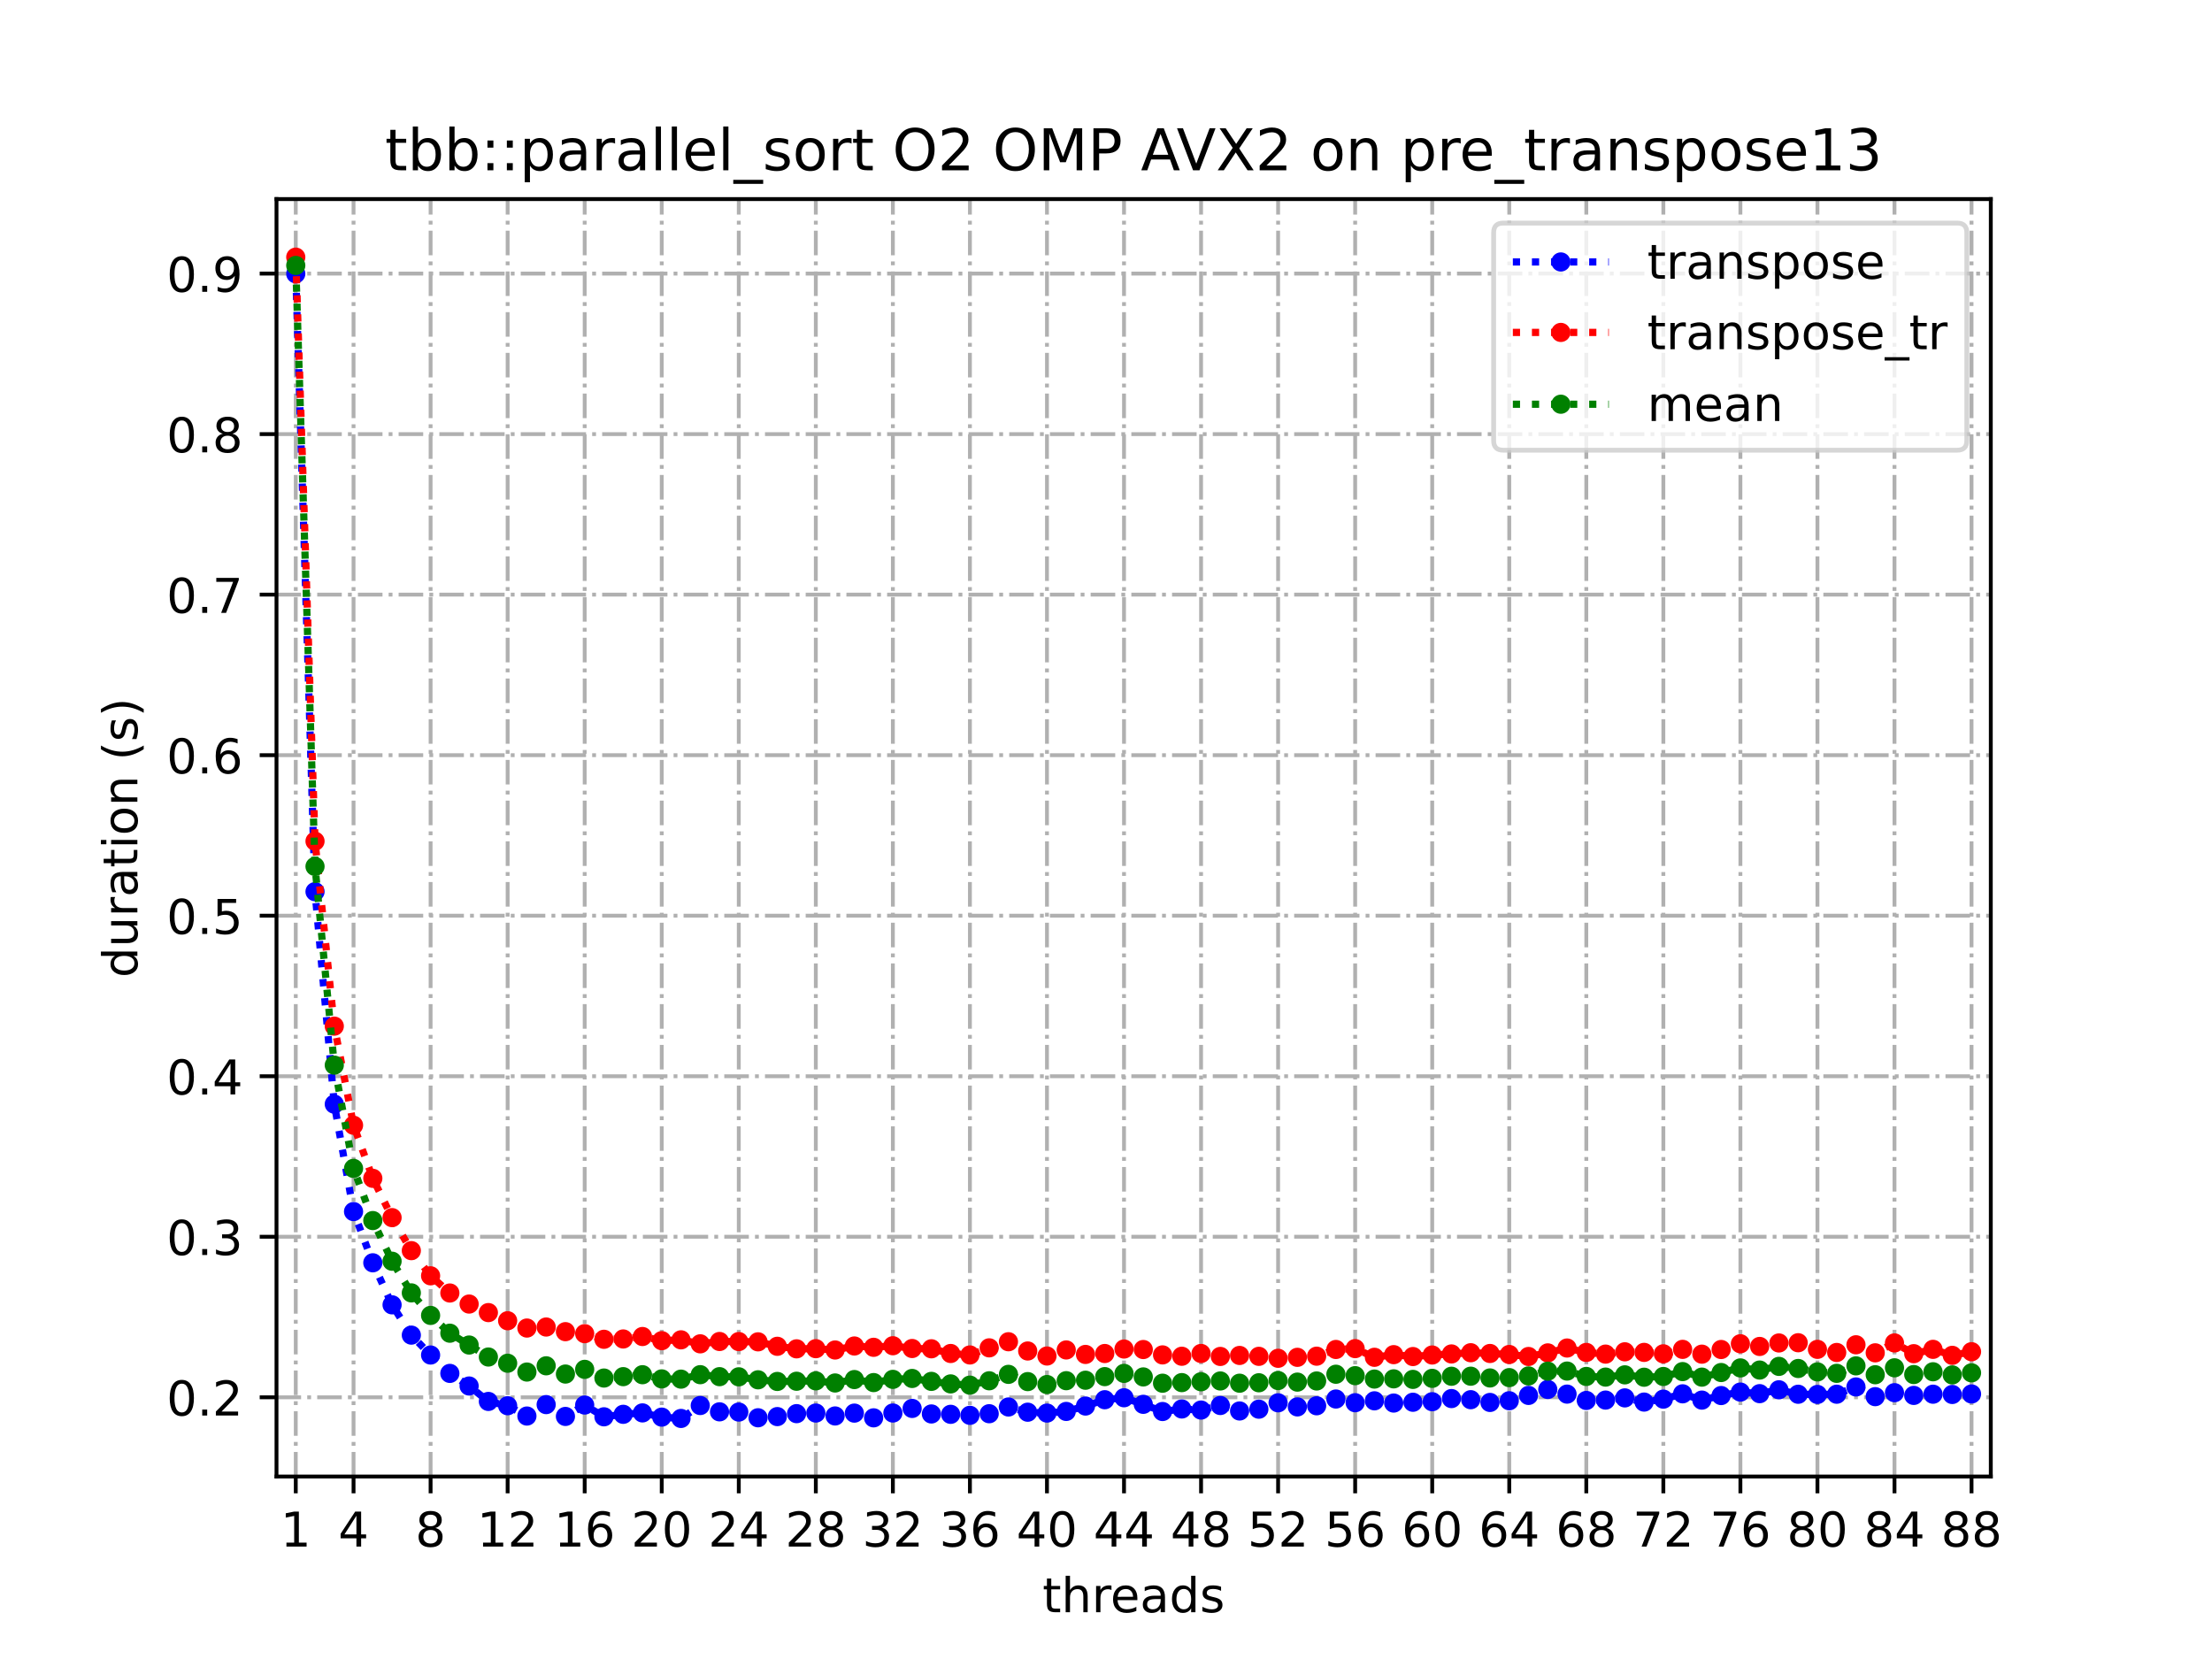 <?xml version="1.0" encoding="utf-8" standalone="no"?>
<!DOCTYPE svg PUBLIC "-//W3C//DTD SVG 1.1//EN"
  "http://www.w3.org/Graphics/SVG/1.1/DTD/svg11.dtd">
<!-- Created with matplotlib (https://matplotlib.org/) -->
<svg height="345.6pt" version="1.1" viewBox="0 0 460.8 345.6" width="460.8pt" xmlns="http://www.w3.org/2000/svg" xmlns:xlink="http://www.w3.org/1999/xlink">
 <defs>
  <style type="text/css">
*{stroke-linecap:butt;stroke-linejoin:round;}
  </style>
 </defs>
 <g id="figure_1">
  <g id="patch_1">
   <path d="M 0 345.6 
L 460.8 345.6 
L 460.8 0 
L 0 0 
z
" style="fill:#ffffff;"/>
  </g>
  <g id="axes_1">
   <g id="patch_2">
    <path d="M 57.6 307.584 
L 414.72 307.584 
L 414.72 41.472 
L 57.6 41.472 
z
" style="fill:#ffffff;"/>
   </g>
   <g id="matplotlib.axis_1">
    <g id="xtick_1">
     <g id="line2d_1">
      <path clip-path="url(#p3dffa75048)" d="M 61.613 307.584 
L 61.613 41.472 
" style="fill:none;stroke:#b0b0b0;stroke-dasharray:5.12,1.28,0.8,1.28;stroke-dashoffset:0;stroke-width:0.8;"/>
     </g>
     <g id="line2d_2">
      <defs>
       <path d="M 0 0 
L 0 3.5 
" id="m2fc8c28397" style="stroke:#000000;stroke-width:0.8;"/>
      </defs>
      <g>
       <use style="stroke:#000000;stroke-width:0.8;" x="61.613" xlink:href="#m2fc8c28397" y="307.584"/>
      </g>
     </g>
     <g id="text_1">
      <!-- 1 -->
      <defs>
       <path d="M 12.406 8.297 
L 28.516 8.297 
L 28.516 63.922 
L 10.984 60.406 
L 10.984 69.391 
L 28.422 72.906 
L 38.281 72.906 
L 38.281 8.297 
L 54.391 8.297 
L 54.391 0 
L 12.406 0 
z
" id="DejaVuSans-49"/>
      </defs>
      <g transform="translate(58.431 322.182)scale(0.1 -0.1)">
       <use xlink:href="#DejaVuSans-49"/>
      </g>
     </g>
    </g>
    <g id="xtick_2">
     <g id="line2d_3">
      <path clip-path="url(#p3dffa75048)" d="M 73.65 307.584 
L 73.65 41.472 
" style="fill:none;stroke:#b0b0b0;stroke-dasharray:5.12,1.28,0.8,1.28;stroke-dashoffset:0;stroke-width:0.8;"/>
     </g>
     <g id="line2d_4">
      <g>
       <use style="stroke:#000000;stroke-width:0.8;" x="73.65" xlink:href="#m2fc8c28397" y="307.584"/>
      </g>
     </g>
     <g id="text_2">
      <!-- 4 -->
      <defs>
       <path d="M 37.797 64.312 
L 12.891 25.391 
L 37.797 25.391 
z
M 35.203 72.906 
L 47.609 72.906 
L 47.609 25.391 
L 58.016 25.391 
L 58.016 17.188 
L 47.609 17.188 
L 47.609 0 
L 37.797 0 
L 37.797 17.188 
L 4.891 17.188 
L 4.891 26.703 
z
" id="DejaVuSans-52"/>
      </defs>
      <g transform="translate(70.469 322.182)scale(0.1 -0.1)">
       <use xlink:href="#DejaVuSans-52"/>
      </g>
     </g>
    </g>
    <g id="xtick_3">
     <g id="line2d_5">
      <path clip-path="url(#p3dffa75048)" d="M 89.701 307.584 
L 89.701 41.472 
" style="fill:none;stroke:#b0b0b0;stroke-dasharray:5.12,1.28,0.8,1.28;stroke-dashoffset:0;stroke-width:0.8;"/>
     </g>
     <g id="line2d_6">
      <g>
       <use style="stroke:#000000;stroke-width:0.8;" x="89.701" xlink:href="#m2fc8c28397" y="307.584"/>
      </g>
     </g>
     <g id="text_3">
      <!-- 8 -->
      <defs>
       <path d="M 31.781 34.625 
Q 24.75 34.625 20.719 30.859 
Q 16.703 27.094 16.703 20.516 
Q 16.703 13.922 20.719 10.156 
Q 24.75 6.391 31.781 6.391 
Q 38.812 6.391 42.859 10.172 
Q 46.922 13.969 46.922 20.516 
Q 46.922 27.094 42.891 30.859 
Q 38.875 34.625 31.781 34.625 
z
M 21.922 38.812 
Q 15.578 40.375 12.031 44.719 
Q 8.5 49.078 8.5 55.328 
Q 8.5 64.062 14.719 69.141 
Q 20.953 74.219 31.781 74.219 
Q 42.672 74.219 48.875 69.141 
Q 55.078 64.062 55.078 55.328 
Q 55.078 49.078 51.531 44.719 
Q 48 40.375 41.703 38.812 
Q 48.828 37.156 52.797 32.312 
Q 56.781 27.484 56.781 20.516 
Q 56.781 9.906 50.312 4.234 
Q 43.844 -1.422 31.781 -1.422 
Q 19.734 -1.422 13.25 4.234 
Q 6.781 9.906 6.781 20.516 
Q 6.781 27.484 10.781 32.312 
Q 14.797 37.156 21.922 38.812 
z
M 18.312 54.391 
Q 18.312 48.734 21.844 45.562 
Q 25.391 42.391 31.781 42.391 
Q 38.141 42.391 41.719 45.562 
Q 45.312 48.734 45.312 54.391 
Q 45.312 60.062 41.719 63.234 
Q 38.141 66.406 31.781 66.406 
Q 25.391 66.406 21.844 63.234 
Q 18.312 60.062 18.312 54.391 
z
" id="DejaVuSans-56"/>
      </defs>
      <g transform="translate(86.519 322.182)scale(0.1 -0.1)">
       <use xlink:href="#DejaVuSans-56"/>
      </g>
     </g>
    </g>
    <g id="xtick_4">
     <g id="line2d_7">
      <path clip-path="url(#p3dffa75048)" d="M 105.751 307.584 
L 105.751 41.472 
" style="fill:none;stroke:#b0b0b0;stroke-dasharray:5.12,1.28,0.8,1.28;stroke-dashoffset:0;stroke-width:0.8;"/>
     </g>
     <g id="line2d_8">
      <g>
       <use style="stroke:#000000;stroke-width:0.8;" x="105.751" xlink:href="#m2fc8c28397" y="307.584"/>
      </g>
     </g>
     <g id="text_4">
      <!-- 12 -->
      <defs>
       <path d="M 19.188 8.297 
L 53.609 8.297 
L 53.609 0 
L 7.328 0 
L 7.328 8.297 
Q 12.938 14.109 22.625 23.891 
Q 32.328 33.688 34.812 36.531 
Q 39.547 41.844 41.422 45.531 
Q 43.312 49.219 43.312 52.781 
Q 43.312 58.594 39.234 62.25 
Q 35.156 65.922 28.609 65.922 
Q 23.969 65.922 18.812 64.312 
Q 13.672 62.703 7.812 59.422 
L 7.812 69.391 
Q 13.766 71.781 18.938 73 
Q 24.125 74.219 28.422 74.219 
Q 39.75 74.219 46.484 68.547 
Q 53.219 62.891 53.219 53.422 
Q 53.219 48.922 51.531 44.891 
Q 49.859 40.875 45.406 35.406 
Q 44.188 33.984 37.641 27.219 
Q 31.109 20.453 19.188 8.297 
z
" id="DejaVuSans-50"/>
      </defs>
      <g transform="translate(99.389 322.182)scale(0.1 -0.1)">
       <use xlink:href="#DejaVuSans-49"/>
       <use x="63.623" xlink:href="#DejaVuSans-50"/>
      </g>
     </g>
    </g>
    <g id="xtick_5">
     <g id="line2d_9">
      <path clip-path="url(#p3dffa75048)" d="M 121.801 307.584 
L 121.801 41.472 
" style="fill:none;stroke:#b0b0b0;stroke-dasharray:5.12,1.28,0.8,1.28;stroke-dashoffset:0;stroke-width:0.8;"/>
     </g>
     <g id="line2d_10">
      <g>
       <use style="stroke:#000000;stroke-width:0.8;" x="121.801" xlink:href="#m2fc8c28397" y="307.584"/>
      </g>
     </g>
     <g id="text_5">
      <!-- 16 -->
      <defs>
       <path d="M 33.016 40.375 
Q 26.375 40.375 22.484 35.828 
Q 18.609 31.297 18.609 23.391 
Q 18.609 15.531 22.484 10.953 
Q 26.375 6.391 33.016 6.391 
Q 39.656 6.391 43.531 10.953 
Q 47.406 15.531 47.406 23.391 
Q 47.406 31.297 43.531 35.828 
Q 39.656 40.375 33.016 40.375 
z
M 52.594 71.297 
L 52.594 62.312 
Q 48.875 64.062 45.094 64.984 
Q 41.312 65.922 37.594 65.922 
Q 27.828 65.922 22.672 59.328 
Q 17.531 52.734 16.797 39.406 
Q 19.672 43.656 24.016 45.922 
Q 28.375 48.188 33.594 48.188 
Q 44.578 48.188 50.953 41.516 
Q 57.328 34.859 57.328 23.391 
Q 57.328 12.156 50.688 5.359 
Q 44.047 -1.422 33.016 -1.422 
Q 20.359 -1.422 13.672 8.266 
Q 6.984 17.969 6.984 36.375 
Q 6.984 53.656 15.188 63.938 
Q 23.391 74.219 37.203 74.219 
Q 40.922 74.219 44.703 73.484 
Q 48.484 72.75 52.594 71.297 
z
" id="DejaVuSans-54"/>
      </defs>
      <g transform="translate(115.439 322.182)scale(0.1 -0.1)">
       <use xlink:href="#DejaVuSans-49"/>
       <use x="63.623" xlink:href="#DejaVuSans-54"/>
      </g>
     </g>
    </g>
    <g id="xtick_6">
     <g id="line2d_11">
      <path clip-path="url(#p3dffa75048)" d="M 137.852 307.584 
L 137.852 41.472 
" style="fill:none;stroke:#b0b0b0;stroke-dasharray:5.12,1.28,0.8,1.28;stroke-dashoffset:0;stroke-width:0.8;"/>
     </g>
     <g id="line2d_12">
      <g>
       <use style="stroke:#000000;stroke-width:0.8;" x="137.852" xlink:href="#m2fc8c28397" y="307.584"/>
      </g>
     </g>
     <g id="text_6">
      <!-- 20 -->
      <defs>
       <path d="M 31.781 66.406 
Q 24.172 66.406 20.328 58.906 
Q 16.5 51.422 16.5 36.375 
Q 16.5 21.391 20.328 13.891 
Q 24.172 6.391 31.781 6.391 
Q 39.453 6.391 43.281 13.891 
Q 47.125 21.391 47.125 36.375 
Q 47.125 51.422 43.281 58.906 
Q 39.453 66.406 31.781 66.406 
z
M 31.781 74.219 
Q 44.047 74.219 50.516 64.516 
Q 56.984 54.828 56.984 36.375 
Q 56.984 17.969 50.516 8.266 
Q 44.047 -1.422 31.781 -1.422 
Q 19.531 -1.422 13.062 8.266 
Q 6.594 17.969 6.594 36.375 
Q 6.594 54.828 13.062 64.516 
Q 19.531 74.219 31.781 74.219 
z
" id="DejaVuSans-48"/>
      </defs>
      <g transform="translate(131.489 322.182)scale(0.1 -0.1)">
       <use xlink:href="#DejaVuSans-50"/>
       <use x="63.623" xlink:href="#DejaVuSans-48"/>
      </g>
     </g>
    </g>
    <g id="xtick_7">
     <g id="line2d_13">
      <path clip-path="url(#p3dffa75048)" d="M 153.902 307.584 
L 153.902 41.472 
" style="fill:none;stroke:#b0b0b0;stroke-dasharray:5.12,1.28,0.8,1.28;stroke-dashoffset:0;stroke-width:0.8;"/>
     </g>
     <g id="line2d_14">
      <g>
       <use style="stroke:#000000;stroke-width:0.8;" x="153.902" xlink:href="#m2fc8c28397" y="307.584"/>
      </g>
     </g>
     <g id="text_7">
      <!-- 24 -->
      <g transform="translate(147.54 322.182)scale(0.1 -0.1)">
       <use xlink:href="#DejaVuSans-50"/>
       <use x="63.623" xlink:href="#DejaVuSans-52"/>
      </g>
     </g>
    </g>
    <g id="xtick_8">
     <g id="line2d_15">
      <path clip-path="url(#p3dffa75048)" d="M 169.952 307.584 
L 169.952 41.472 
" style="fill:none;stroke:#b0b0b0;stroke-dasharray:5.12,1.28,0.8,1.28;stroke-dashoffset:0;stroke-width:0.8;"/>
     </g>
     <g id="line2d_16">
      <g>
       <use style="stroke:#000000;stroke-width:0.8;" x="169.952" xlink:href="#m2fc8c28397" y="307.584"/>
      </g>
     </g>
     <g id="text_8">
      <!-- 28 -->
      <g transform="translate(163.59 322.182)scale(0.1 -0.1)">
       <use xlink:href="#DejaVuSans-50"/>
       <use x="63.623" xlink:href="#DejaVuSans-56"/>
      </g>
     </g>
    </g>
    <g id="xtick_9">
     <g id="line2d_17">
      <path clip-path="url(#p3dffa75048)" d="M 186.003 307.584 
L 186.003 41.472 
" style="fill:none;stroke:#b0b0b0;stroke-dasharray:5.12,1.28,0.8,1.28;stroke-dashoffset:0;stroke-width:0.8;"/>
     </g>
     <g id="line2d_18">
      <g>
       <use style="stroke:#000000;stroke-width:0.8;" x="186.003" xlink:href="#m2fc8c28397" y="307.584"/>
      </g>
     </g>
     <g id="text_9">
      <!-- 32 -->
      <defs>
       <path d="M 40.578 39.312 
Q 47.656 37.797 51.625 33 
Q 55.609 28.219 55.609 21.188 
Q 55.609 10.406 48.188 4.484 
Q 40.766 -1.422 27.094 -1.422 
Q 22.516 -1.422 17.656 -0.516 
Q 12.797 0.391 7.625 2.203 
L 7.625 11.719 
Q 11.719 9.328 16.594 8.109 
Q 21.484 6.891 26.812 6.891 
Q 36.078 6.891 40.938 10.547 
Q 45.797 14.203 45.797 21.188 
Q 45.797 27.641 41.281 31.266 
Q 36.766 34.906 28.719 34.906 
L 20.219 34.906 
L 20.219 43.016 
L 29.109 43.016 
Q 36.375 43.016 40.234 45.922 
Q 44.094 48.828 44.094 54.297 
Q 44.094 59.906 40.109 62.906 
Q 36.141 65.922 28.719 65.922 
Q 24.656 65.922 20.016 65.031 
Q 15.375 64.156 9.812 62.312 
L 9.812 71.094 
Q 15.438 72.656 20.344 73.438 
Q 25.25 74.219 29.594 74.219 
Q 40.828 74.219 47.359 69.109 
Q 53.906 64.016 53.906 55.328 
Q 53.906 49.266 50.438 45.094 
Q 46.969 40.922 40.578 39.312 
z
" id="DejaVuSans-51"/>
      </defs>
      <g transform="translate(179.64 322.182)scale(0.1 -0.1)">
       <use xlink:href="#DejaVuSans-51"/>
       <use x="63.623" xlink:href="#DejaVuSans-50"/>
      </g>
     </g>
    </g>
    <g id="xtick_10">
     <g id="line2d_19">
      <path clip-path="url(#p3dffa75048)" d="M 202.053 307.584 
L 202.053 41.472 
" style="fill:none;stroke:#b0b0b0;stroke-dasharray:5.12,1.28,0.8,1.28;stroke-dashoffset:0;stroke-width:0.8;"/>
     </g>
     <g id="line2d_20">
      <g>
       <use style="stroke:#000000;stroke-width:0.8;" x="202.053" xlink:href="#m2fc8c28397" y="307.584"/>
      </g>
     </g>
     <g id="text_10">
      <!-- 36 -->
      <g transform="translate(195.691 322.182)scale(0.1 -0.1)">
       <use xlink:href="#DejaVuSans-51"/>
       <use x="63.623" xlink:href="#DejaVuSans-54"/>
      </g>
     </g>
    </g>
    <g id="xtick_11">
     <g id="line2d_21">
      <path clip-path="url(#p3dffa75048)" d="M 218.103 307.584 
L 218.103 41.472 
" style="fill:none;stroke:#b0b0b0;stroke-dasharray:5.12,1.28,0.8,1.28;stroke-dashoffset:0;stroke-width:0.8;"/>
     </g>
     <g id="line2d_22">
      <g>
       <use style="stroke:#000000;stroke-width:0.8;" x="218.103" xlink:href="#m2fc8c28397" y="307.584"/>
      </g>
     </g>
     <g id="text_11">
      <!-- 40 -->
      <g transform="translate(211.741 322.182)scale(0.1 -0.1)">
       <use xlink:href="#DejaVuSans-52"/>
       <use x="63.623" xlink:href="#DejaVuSans-48"/>
      </g>
     </g>
    </g>
    <g id="xtick_12">
     <g id="line2d_23">
      <path clip-path="url(#p3dffa75048)" d="M 234.154 307.584 
L 234.154 41.472 
" style="fill:none;stroke:#b0b0b0;stroke-dasharray:5.12,1.28,0.8,1.28;stroke-dashoffset:0;stroke-width:0.8;"/>
     </g>
     <g id="line2d_24">
      <g>
       <use style="stroke:#000000;stroke-width:0.8;" x="234.154" xlink:href="#m2fc8c28397" y="307.584"/>
      </g>
     </g>
     <g id="text_12">
      <!-- 44 -->
      <g transform="translate(227.791 322.182)scale(0.1 -0.1)">
       <use xlink:href="#DejaVuSans-52"/>
       <use x="63.623" xlink:href="#DejaVuSans-52"/>
      </g>
     </g>
    </g>
    <g id="xtick_13">
     <g id="line2d_25">
      <path clip-path="url(#p3dffa75048)" d="M 250.204 307.584 
L 250.204 41.472 
" style="fill:none;stroke:#b0b0b0;stroke-dasharray:5.12,1.28,0.8,1.28;stroke-dashoffset:0;stroke-width:0.8;"/>
     </g>
     <g id="line2d_26">
      <g>
       <use style="stroke:#000000;stroke-width:0.8;" x="250.204" xlink:href="#m2fc8c28397" y="307.584"/>
      </g>
     </g>
     <g id="text_13">
      <!-- 48 -->
      <g transform="translate(243.842 322.182)scale(0.1 -0.1)">
       <use xlink:href="#DejaVuSans-52"/>
       <use x="63.623" xlink:href="#DejaVuSans-56"/>
      </g>
     </g>
    </g>
    <g id="xtick_14">
     <g id="line2d_27">
      <path clip-path="url(#p3dffa75048)" d="M 266.254 307.584 
L 266.254 41.472 
" style="fill:none;stroke:#b0b0b0;stroke-dasharray:5.12,1.28,0.8,1.28;stroke-dashoffset:0;stroke-width:0.8;"/>
     </g>
     <g id="line2d_28">
      <g>
       <use style="stroke:#000000;stroke-width:0.8;" x="266.254" xlink:href="#m2fc8c28397" y="307.584"/>
      </g>
     </g>
     <g id="text_14">
      <!-- 52 -->
      <defs>
       <path d="M 10.797 72.906 
L 49.516 72.906 
L 49.516 64.594 
L 19.828 64.594 
L 19.828 46.734 
Q 21.969 47.469 24.109 47.828 
Q 26.266 48.188 28.422 48.188 
Q 40.625 48.188 47.75 41.5 
Q 54.891 34.812 54.891 23.391 
Q 54.891 11.625 47.562 5.094 
Q 40.234 -1.422 26.906 -1.422 
Q 22.312 -1.422 17.547 -0.641 
Q 12.797 0.141 7.719 1.703 
L 7.719 11.625 
Q 12.109 9.234 16.797 8.062 
Q 21.484 6.891 26.703 6.891 
Q 35.156 6.891 40.078 11.328 
Q 45.016 15.766 45.016 23.391 
Q 45.016 31 40.078 35.438 
Q 35.156 39.891 26.703 39.891 
Q 22.75 39.891 18.812 39.016 
Q 14.891 38.141 10.797 36.281 
z
" id="DejaVuSans-53"/>
      </defs>
      <g transform="translate(259.892 322.182)scale(0.1 -0.1)">
       <use xlink:href="#DejaVuSans-53"/>
       <use x="63.623" xlink:href="#DejaVuSans-50"/>
      </g>
     </g>
    </g>
    <g id="xtick_15">
     <g id="line2d_29">
      <path clip-path="url(#p3dffa75048)" d="M 282.305 307.584 
L 282.305 41.472 
" style="fill:none;stroke:#b0b0b0;stroke-dasharray:5.12,1.28,0.8,1.28;stroke-dashoffset:0;stroke-width:0.8;"/>
     </g>
     <g id="line2d_30">
      <g>
       <use style="stroke:#000000;stroke-width:0.8;" x="282.305" xlink:href="#m2fc8c28397" y="307.584"/>
      </g>
     </g>
     <g id="text_15">
      <!-- 56 -->
      <g transform="translate(275.942 322.182)scale(0.1 -0.1)">
       <use xlink:href="#DejaVuSans-53"/>
       <use x="63.623" xlink:href="#DejaVuSans-54"/>
      </g>
     </g>
    </g>
    <g id="xtick_16">
     <g id="line2d_31">
      <path clip-path="url(#p3dffa75048)" d="M 298.355 307.584 
L 298.355 41.472 
" style="fill:none;stroke:#b0b0b0;stroke-dasharray:5.12,1.28,0.8,1.28;stroke-dashoffset:0;stroke-width:0.8;"/>
     </g>
     <g id="line2d_32">
      <g>
       <use style="stroke:#000000;stroke-width:0.8;" x="298.355" xlink:href="#m2fc8c28397" y="307.584"/>
      </g>
     </g>
     <g id="text_16">
      <!-- 60 -->
      <g transform="translate(291.993 322.182)scale(0.1 -0.1)">
       <use xlink:href="#DejaVuSans-54"/>
       <use x="63.623" xlink:href="#DejaVuSans-48"/>
      </g>
     </g>
    </g>
    <g id="xtick_17">
     <g id="line2d_33">
      <path clip-path="url(#p3dffa75048)" d="M 314.405 307.584 
L 314.405 41.472 
" style="fill:none;stroke:#b0b0b0;stroke-dasharray:5.12,1.28,0.8,1.28;stroke-dashoffset:0;stroke-width:0.8;"/>
     </g>
     <g id="line2d_34">
      <g>
       <use style="stroke:#000000;stroke-width:0.8;" x="314.405" xlink:href="#m2fc8c28397" y="307.584"/>
      </g>
     </g>
     <g id="text_17">
      <!-- 64 -->
      <g transform="translate(308.043 322.182)scale(0.1 -0.1)">
       <use xlink:href="#DejaVuSans-54"/>
       <use x="63.623" xlink:href="#DejaVuSans-52"/>
      </g>
     </g>
    </g>
    <g id="xtick_18">
     <g id="line2d_35">
      <path clip-path="url(#p3dffa75048)" d="M 330.456 307.584 
L 330.456 41.472 
" style="fill:none;stroke:#b0b0b0;stroke-dasharray:5.12,1.28,0.8,1.28;stroke-dashoffset:0;stroke-width:0.8;"/>
     </g>
     <g id="line2d_36">
      <g>
       <use style="stroke:#000000;stroke-width:0.8;" x="330.456" xlink:href="#m2fc8c28397" y="307.584"/>
      </g>
     </g>
     <g id="text_18">
      <!-- 68 -->
      <g transform="translate(324.093 322.182)scale(0.1 -0.1)">
       <use xlink:href="#DejaVuSans-54"/>
       <use x="63.623" xlink:href="#DejaVuSans-56"/>
      </g>
     </g>
    </g>
    <g id="xtick_19">
     <g id="line2d_37">
      <path clip-path="url(#p3dffa75048)" d="M 346.506 307.584 
L 346.506 41.472 
" style="fill:none;stroke:#b0b0b0;stroke-dasharray:5.12,1.28,0.8,1.28;stroke-dashoffset:0;stroke-width:0.8;"/>
     </g>
     <g id="line2d_38">
      <g>
       <use style="stroke:#000000;stroke-width:0.8;" x="346.506" xlink:href="#m2fc8c28397" y="307.584"/>
      </g>
     </g>
     <g id="text_19">
      <!-- 72 -->
      <defs>
       <path d="M 8.203 72.906 
L 55.078 72.906 
L 55.078 68.703 
L 28.609 0 
L 18.312 0 
L 43.219 64.594 
L 8.203 64.594 
z
" id="DejaVuSans-55"/>
      </defs>
      <g transform="translate(340.144 322.182)scale(0.1 -0.1)">
       <use xlink:href="#DejaVuSans-55"/>
       <use x="63.623" xlink:href="#DejaVuSans-50"/>
      </g>
     </g>
    </g>
    <g id="xtick_20">
     <g id="line2d_39">
      <path clip-path="url(#p3dffa75048)" d="M 362.556 307.584 
L 362.556 41.472 
" style="fill:none;stroke:#b0b0b0;stroke-dasharray:5.12,1.28,0.8,1.28;stroke-dashoffset:0;stroke-width:0.8;"/>
     </g>
     <g id="line2d_40">
      <g>
       <use style="stroke:#000000;stroke-width:0.8;" x="362.556" xlink:href="#m2fc8c28397" y="307.584"/>
      </g>
     </g>
     <g id="text_20">
      <!-- 76 -->
      <g transform="translate(356.194 322.182)scale(0.1 -0.1)">
       <use xlink:href="#DejaVuSans-55"/>
       <use x="63.623" xlink:href="#DejaVuSans-54"/>
      </g>
     </g>
    </g>
    <g id="xtick_21">
     <g id="line2d_41">
      <path clip-path="url(#p3dffa75048)" d="M 378.607 307.584 
L 378.607 41.472 
" style="fill:none;stroke:#b0b0b0;stroke-dasharray:5.12,1.28,0.8,1.28;stroke-dashoffset:0;stroke-width:0.8;"/>
     </g>
     <g id="line2d_42">
      <g>
       <use style="stroke:#000000;stroke-width:0.8;" x="378.607" xlink:href="#m2fc8c28397" y="307.584"/>
      </g>
     </g>
     <g id="text_21">
      <!-- 80 -->
      <g transform="translate(372.244 322.182)scale(0.1 -0.1)">
       <use xlink:href="#DejaVuSans-56"/>
       <use x="63.623" xlink:href="#DejaVuSans-48"/>
      </g>
     </g>
    </g>
    <g id="xtick_22">
     <g id="line2d_43">
      <path clip-path="url(#p3dffa75048)" d="M 394.657 307.584 
L 394.657 41.472 
" style="fill:none;stroke:#b0b0b0;stroke-dasharray:5.12,1.28,0.8,1.28;stroke-dashoffset:0;stroke-width:0.8;"/>
     </g>
     <g id="line2d_44">
      <g>
       <use style="stroke:#000000;stroke-width:0.8;" x="394.657" xlink:href="#m2fc8c28397" y="307.584"/>
      </g>
     </g>
     <g id="text_22">
      <!-- 84 -->
      <g transform="translate(388.295 322.182)scale(0.1 -0.1)">
       <use xlink:href="#DejaVuSans-56"/>
       <use x="63.623" xlink:href="#DejaVuSans-52"/>
      </g>
     </g>
    </g>
    <g id="xtick_23">
     <g id="line2d_45">
      <path clip-path="url(#p3dffa75048)" d="M 410.707 307.584 
L 410.707 41.472 
" style="fill:none;stroke:#b0b0b0;stroke-dasharray:5.12,1.28,0.8,1.28;stroke-dashoffset:0;stroke-width:0.8;"/>
     </g>
     <g id="line2d_46">
      <g>
       <use style="stroke:#000000;stroke-width:0.8;" x="410.707" xlink:href="#m2fc8c28397" y="307.584"/>
      </g>
     </g>
     <g id="text_23">
      <!-- 88 -->
      <g transform="translate(404.345 322.182)scale(0.1 -0.1)">
       <use xlink:href="#DejaVuSans-56"/>
       <use x="63.623" xlink:href="#DejaVuSans-56"/>
      </g>
     </g>
    </g>
    <g id="text_24">
     <!-- threads -->
     <defs>
      <path d="M 18.312 70.219 
L 18.312 54.688 
L 36.812 54.688 
L 36.812 47.703 
L 18.312 47.703 
L 18.312 18.016 
Q 18.312 11.328 20.141 9.422 
Q 21.969 7.516 27.594 7.516 
L 36.812 7.516 
L 36.812 0 
L 27.594 0 
Q 17.188 0 13.234 3.875 
Q 9.281 7.766 9.281 18.016 
L 9.281 47.703 
L 2.688 47.703 
L 2.688 54.688 
L 9.281 54.688 
L 9.281 70.219 
z
" id="DejaVuSans-116"/>
      <path d="M 54.891 33.016 
L 54.891 0 
L 45.906 0 
L 45.906 32.719 
Q 45.906 40.484 42.875 44.328 
Q 39.844 48.188 33.797 48.188 
Q 26.516 48.188 22.312 43.547 
Q 18.109 38.922 18.109 30.906 
L 18.109 0 
L 9.078 0 
L 9.078 75.984 
L 18.109 75.984 
L 18.109 46.188 
Q 21.344 51.125 25.703 53.562 
Q 30.078 56 35.797 56 
Q 45.219 56 50.047 50.172 
Q 54.891 44.344 54.891 33.016 
z
" id="DejaVuSans-104"/>
      <path d="M 41.109 46.297 
Q 39.594 47.172 37.812 47.578 
Q 36.031 48 33.891 48 
Q 26.266 48 22.188 43.047 
Q 18.109 38.094 18.109 28.812 
L 18.109 0 
L 9.078 0 
L 9.078 54.688 
L 18.109 54.688 
L 18.109 46.188 
Q 20.953 51.172 25.484 53.578 
Q 30.031 56 36.531 56 
Q 37.453 56 38.578 55.875 
Q 39.703 55.766 41.062 55.516 
z
" id="DejaVuSans-114"/>
      <path d="M 56.203 29.594 
L 56.203 25.203 
L 14.891 25.203 
Q 15.484 15.922 20.484 11.062 
Q 25.484 6.203 34.422 6.203 
Q 39.594 6.203 44.453 7.469 
Q 49.312 8.734 54.109 11.281 
L 54.109 2.781 
Q 49.266 0.734 44.188 -0.344 
Q 39.109 -1.422 33.891 -1.422 
Q 20.797 -1.422 13.156 6.188 
Q 5.516 13.812 5.516 26.812 
Q 5.516 40.234 12.766 48.109 
Q 20.016 56 32.328 56 
Q 43.359 56 49.781 48.891 
Q 56.203 41.797 56.203 29.594 
z
M 47.219 32.234 
Q 47.125 39.594 43.094 43.984 
Q 39.062 48.391 32.422 48.391 
Q 24.906 48.391 20.391 44.141 
Q 15.875 39.891 15.188 32.172 
z
" id="DejaVuSans-101"/>
      <path d="M 34.281 27.484 
Q 23.391 27.484 19.188 25 
Q 14.984 22.516 14.984 16.5 
Q 14.984 11.719 18.141 8.906 
Q 21.297 6.109 26.703 6.109 
Q 34.188 6.109 38.703 11.406 
Q 43.219 16.703 43.219 25.484 
L 43.219 27.484 
z
M 52.203 31.203 
L 52.203 0 
L 43.219 0 
L 43.219 8.297 
Q 40.141 3.328 35.547 0.953 
Q 30.953 -1.422 24.312 -1.422 
Q 15.922 -1.422 10.953 3.297 
Q 6 8.016 6 15.922 
Q 6 25.141 12.172 29.828 
Q 18.359 34.516 30.609 34.516 
L 43.219 34.516 
L 43.219 35.406 
Q 43.219 41.609 39.141 45 
Q 35.062 48.391 27.688 48.391 
Q 23 48.391 18.547 47.266 
Q 14.109 46.141 10.016 43.891 
L 10.016 52.203 
Q 14.938 54.109 19.578 55.047 
Q 24.219 56 28.609 56 
Q 40.484 56 46.344 49.844 
Q 52.203 43.703 52.203 31.203 
z
" id="DejaVuSans-97"/>
      <path d="M 45.406 46.391 
L 45.406 75.984 
L 54.391 75.984 
L 54.391 0 
L 45.406 0 
L 45.406 8.203 
Q 42.578 3.328 38.25 0.953 
Q 33.938 -1.422 27.875 -1.422 
Q 17.969 -1.422 11.734 6.484 
Q 5.516 14.406 5.516 27.297 
Q 5.516 40.188 11.734 48.094 
Q 17.969 56 27.875 56 
Q 33.938 56 38.25 53.625 
Q 42.578 51.266 45.406 46.391 
z
M 14.797 27.297 
Q 14.797 17.391 18.875 11.75 
Q 22.953 6.109 30.078 6.109 
Q 37.203 6.109 41.297 11.75 
Q 45.406 17.391 45.406 27.297 
Q 45.406 37.203 41.297 42.844 
Q 37.203 48.484 30.078 48.484 
Q 22.953 48.484 18.875 42.844 
Q 14.797 37.203 14.797 27.297 
z
" id="DejaVuSans-100"/>
      <path d="M 44.281 53.078 
L 44.281 44.578 
Q 40.484 46.531 36.375 47.5 
Q 32.281 48.484 27.875 48.484 
Q 21.188 48.484 17.844 46.438 
Q 14.5 44.391 14.5 40.281 
Q 14.5 37.156 16.891 35.375 
Q 19.281 33.594 26.516 31.984 
L 29.594 31.297 
Q 39.156 29.25 43.188 25.516 
Q 47.219 21.781 47.219 15.094 
Q 47.219 7.469 41.188 3.016 
Q 35.156 -1.422 24.609 -1.422 
Q 20.219 -1.422 15.453 -0.562 
Q 10.688 0.297 5.422 2 
L 5.422 11.281 
Q 10.406 8.688 15.234 7.391 
Q 20.062 6.109 24.812 6.109 
Q 31.156 6.109 34.562 8.281 
Q 37.984 10.453 37.984 14.406 
Q 37.984 18.062 35.516 20.016 
Q 33.062 21.969 24.703 23.781 
L 21.578 24.516 
Q 13.234 26.266 9.516 29.906 
Q 5.812 33.547 5.812 39.891 
Q 5.812 47.609 11.281 51.797 
Q 16.75 56 26.812 56 
Q 31.781 56 36.172 55.266 
Q 40.578 54.547 44.281 53.078 
z
" id="DejaVuSans-115"/>
     </defs>
     <g transform="translate(217.169 335.861)scale(0.1 -0.1)">
      <use xlink:href="#DejaVuSans-116"/>
      <use x="39.209" xlink:href="#DejaVuSans-104"/>
      <use x="102.588" xlink:href="#DejaVuSans-114"/>
      <use x="141.451" xlink:href="#DejaVuSans-101"/>
      <use x="202.975" xlink:href="#DejaVuSans-97"/>
      <use x="264.254" xlink:href="#DejaVuSans-100"/>
      <use x="327.73" xlink:href="#DejaVuSans-115"/>
     </g>
    </g>
   </g>
   <g id="matplotlib.axis_2">
    <g id="ytick_1">
     <g id="line2d_47">
      <path clip-path="url(#p3dffa75048)" d="M 57.6 291.081 
L 414.72 291.081 
" style="fill:none;stroke:#b0b0b0;stroke-dasharray:5.12,1.28,0.8,1.28;stroke-dashoffset:0;stroke-width:0.8;"/>
     </g>
     <g id="line2d_48">
      <defs>
       <path d="M 0 0 
L -3.5 0 
" id="mc12a641f89" style="stroke:#000000;stroke-width:0.8;"/>
      </defs>
      <g>
       <use style="stroke:#000000;stroke-width:0.8;" x="57.6" xlink:href="#mc12a641f89" y="291.081"/>
      </g>
     </g>
     <g id="text_25">
      <!-- 0.2 -->
      <defs>
       <path d="M 10.688 12.406 
L 21 12.406 
L 21 0 
L 10.688 0 
z
" id="DejaVuSans-46"/>
      </defs>
      <g transform="translate(34.697 294.88)scale(0.1 -0.1)">
       <use xlink:href="#DejaVuSans-48"/>
       <use x="63.623" xlink:href="#DejaVuSans-46"/>
       <use x="95.41" xlink:href="#DejaVuSans-50"/>
      </g>
     </g>
    </g>
    <g id="ytick_2">
     <g id="line2d_49">
      <path clip-path="url(#p3dffa75048)" d="M 57.6 257.639 
L 414.72 257.639 
" style="fill:none;stroke:#b0b0b0;stroke-dasharray:5.12,1.28,0.8,1.28;stroke-dashoffset:0;stroke-width:0.8;"/>
     </g>
     <g id="line2d_50">
      <g>
       <use style="stroke:#000000;stroke-width:0.8;" x="57.6" xlink:href="#mc12a641f89" y="257.639"/>
      </g>
     </g>
     <g id="text_26">
      <!-- 0.3 -->
      <g transform="translate(34.697 261.438)scale(0.1 -0.1)">
       <use xlink:href="#DejaVuSans-48"/>
       <use x="63.623" xlink:href="#DejaVuSans-46"/>
       <use x="95.41" xlink:href="#DejaVuSans-51"/>
      </g>
     </g>
    </g>
    <g id="ytick_3">
     <g id="line2d_51">
      <path clip-path="url(#p3dffa75048)" d="M 57.6 224.198 
L 414.72 224.198 
" style="fill:none;stroke:#b0b0b0;stroke-dasharray:5.12,1.28,0.8,1.28;stroke-dashoffset:0;stroke-width:0.8;"/>
     </g>
     <g id="line2d_52">
      <g>
       <use style="stroke:#000000;stroke-width:0.8;" x="57.6" xlink:href="#mc12a641f89" y="224.198"/>
      </g>
     </g>
     <g id="text_27">
      <!-- 0.4 -->
      <g transform="translate(34.697 227.997)scale(0.1 -0.1)">
       <use xlink:href="#DejaVuSans-48"/>
       <use x="63.623" xlink:href="#DejaVuSans-46"/>
       <use x="95.41" xlink:href="#DejaVuSans-52"/>
      </g>
     </g>
    </g>
    <g id="ytick_4">
     <g id="line2d_53">
      <path clip-path="url(#p3dffa75048)" d="M 57.6 190.756 
L 414.72 190.756 
" style="fill:none;stroke:#b0b0b0;stroke-dasharray:5.12,1.28,0.8,1.28;stroke-dashoffset:0;stroke-width:0.8;"/>
     </g>
     <g id="line2d_54">
      <g>
       <use style="stroke:#000000;stroke-width:0.8;" x="57.6" xlink:href="#mc12a641f89" y="190.756"/>
      </g>
     </g>
     <g id="text_28">
      <!-- 0.5 -->
      <g transform="translate(34.697 194.556)scale(0.1 -0.1)">
       <use xlink:href="#DejaVuSans-48"/>
       <use x="63.623" xlink:href="#DejaVuSans-46"/>
       <use x="95.41" xlink:href="#DejaVuSans-53"/>
      </g>
     </g>
    </g>
    <g id="ytick_5">
     <g id="line2d_55">
      <path clip-path="url(#p3dffa75048)" d="M 57.6 157.315 
L 414.72 157.315 
" style="fill:none;stroke:#b0b0b0;stroke-dasharray:5.12,1.28,0.8,1.28;stroke-dashoffset:0;stroke-width:0.8;"/>
     </g>
     <g id="line2d_56">
      <g>
       <use style="stroke:#000000;stroke-width:0.8;" x="57.6" xlink:href="#mc12a641f89" y="157.315"/>
      </g>
     </g>
     <g id="text_29">
      <!-- 0.6 -->
      <g transform="translate(34.697 161.114)scale(0.1 -0.1)">
       <use xlink:href="#DejaVuSans-48"/>
       <use x="63.623" xlink:href="#DejaVuSans-46"/>
       <use x="95.41" xlink:href="#DejaVuSans-54"/>
      </g>
     </g>
    </g>
    <g id="ytick_6">
     <g id="line2d_57">
      <path clip-path="url(#p3dffa75048)" d="M 57.6 123.874 
L 414.72 123.874 
" style="fill:none;stroke:#b0b0b0;stroke-dasharray:5.12,1.28,0.8,1.28;stroke-dashoffset:0;stroke-width:0.8;"/>
     </g>
     <g id="line2d_58">
      <g>
       <use style="stroke:#000000;stroke-width:0.8;" x="57.6" xlink:href="#mc12a641f89" y="123.874"/>
      </g>
     </g>
     <g id="text_30">
      <!-- 0.7 -->
      <g transform="translate(34.697 127.673)scale(0.1 -0.1)">
       <use xlink:href="#DejaVuSans-48"/>
       <use x="63.623" xlink:href="#DejaVuSans-46"/>
       <use x="95.41" xlink:href="#DejaVuSans-55"/>
      </g>
     </g>
    </g>
    <g id="ytick_7">
     <g id="line2d_59">
      <path clip-path="url(#p3dffa75048)" d="M 57.6 90.432 
L 414.72 90.432 
" style="fill:none;stroke:#b0b0b0;stroke-dasharray:5.12,1.28,0.8,1.28;stroke-dashoffset:0;stroke-width:0.8;"/>
     </g>
     <g id="line2d_60">
      <g>
       <use style="stroke:#000000;stroke-width:0.8;" x="57.6" xlink:href="#mc12a641f89" y="90.432"/>
      </g>
     </g>
     <g id="text_31">
      <!-- 0.8 -->
      <g transform="translate(34.697 94.231)scale(0.1 -0.1)">
       <use xlink:href="#DejaVuSans-48"/>
       <use x="63.623" xlink:href="#DejaVuSans-46"/>
       <use x="95.41" xlink:href="#DejaVuSans-56"/>
      </g>
     </g>
    </g>
    <g id="ytick_8">
     <g id="line2d_61">
      <path clip-path="url(#p3dffa75048)" d="M 57.6 56.991 
L 414.72 56.991 
" style="fill:none;stroke:#b0b0b0;stroke-dasharray:5.12,1.28,0.8,1.28;stroke-dashoffset:0;stroke-width:0.8;"/>
     </g>
     <g id="line2d_62">
      <g>
       <use style="stroke:#000000;stroke-width:0.8;" x="57.6" xlink:href="#mc12a641f89" y="56.991"/>
      </g>
     </g>
     <g id="text_32">
      <!-- 0.9 -->
      <defs>
       <path d="M 10.984 1.516 
L 10.984 10.5 
Q 14.703 8.734 18.5 7.812 
Q 22.312 6.891 25.984 6.891 
Q 35.75 6.891 40.891 13.453 
Q 46.047 20.016 46.781 33.406 
Q 43.953 29.203 39.594 26.953 
Q 35.25 24.703 29.984 24.703 
Q 19.047 24.703 12.672 31.312 
Q 6.297 37.938 6.297 49.422 
Q 6.297 60.641 12.938 67.422 
Q 19.578 74.219 30.609 74.219 
Q 43.266 74.219 49.922 64.516 
Q 56.594 54.828 56.594 36.375 
Q 56.594 19.141 48.406 8.859 
Q 40.234 -1.422 26.422 -1.422 
Q 22.703 -1.422 18.891 -0.688 
Q 15.094 0.047 10.984 1.516 
z
M 30.609 32.422 
Q 37.25 32.422 41.125 36.953 
Q 45.016 41.5 45.016 49.422 
Q 45.016 57.281 41.125 61.844 
Q 37.25 66.406 30.609 66.406 
Q 23.969 66.406 20.094 61.844 
Q 16.219 57.281 16.219 49.422 
Q 16.219 41.5 20.094 36.953 
Q 23.969 32.422 30.609 32.422 
z
" id="DejaVuSans-57"/>
      </defs>
      <g transform="translate(34.697 60.79)scale(0.1 -0.1)">
       <use xlink:href="#DejaVuSans-48"/>
       <use x="63.623" xlink:href="#DejaVuSans-46"/>
       <use x="95.41" xlink:href="#DejaVuSans-57"/>
      </g>
     </g>
    </g>
    <g id="text_33">
     <!-- duration (s) -->
     <defs>
      <path d="M 8.5 21.578 
L 8.5 54.688 
L 17.484 54.688 
L 17.484 21.922 
Q 17.484 14.156 20.5 10.266 
Q 23.531 6.391 29.594 6.391 
Q 36.859 6.391 41.078 11.031 
Q 45.312 15.672 45.312 23.688 
L 45.312 54.688 
L 54.297 54.688 
L 54.297 0 
L 45.312 0 
L 45.312 8.406 
Q 42.047 3.422 37.719 1 
Q 33.406 -1.422 27.688 -1.422 
Q 18.266 -1.422 13.375 4.438 
Q 8.5 10.297 8.5 21.578 
z
M 31.109 56 
z
" id="DejaVuSans-117"/>
      <path d="M 9.422 54.688 
L 18.406 54.688 
L 18.406 0 
L 9.422 0 
z
M 9.422 75.984 
L 18.406 75.984 
L 18.406 64.594 
L 9.422 64.594 
z
" id="DejaVuSans-105"/>
      <path d="M 30.609 48.391 
Q 23.391 48.391 19.188 42.75 
Q 14.984 37.109 14.984 27.297 
Q 14.984 17.484 19.156 11.844 
Q 23.344 6.203 30.609 6.203 
Q 37.797 6.203 41.984 11.859 
Q 46.188 17.531 46.188 27.297 
Q 46.188 37.016 41.984 42.703 
Q 37.797 48.391 30.609 48.391 
z
M 30.609 56 
Q 42.328 56 49.016 48.375 
Q 55.719 40.766 55.719 27.297 
Q 55.719 13.875 49.016 6.219 
Q 42.328 -1.422 30.609 -1.422 
Q 18.844 -1.422 12.172 6.219 
Q 5.516 13.875 5.516 27.297 
Q 5.516 40.766 12.172 48.375 
Q 18.844 56 30.609 56 
z
" id="DejaVuSans-111"/>
      <path d="M 54.891 33.016 
L 54.891 0 
L 45.906 0 
L 45.906 32.719 
Q 45.906 40.484 42.875 44.328 
Q 39.844 48.188 33.797 48.188 
Q 26.516 48.188 22.312 43.547 
Q 18.109 38.922 18.109 30.906 
L 18.109 0 
L 9.078 0 
L 9.078 54.688 
L 18.109 54.688 
L 18.109 46.188 
Q 21.344 51.125 25.703 53.562 
Q 30.078 56 35.797 56 
Q 45.219 56 50.047 50.172 
Q 54.891 44.344 54.891 33.016 
z
" id="DejaVuSans-110"/>
      <path id="DejaVuSans-32"/>
      <path d="M 31 75.875 
Q 24.469 64.656 21.281 53.656 
Q 18.109 42.672 18.109 31.391 
Q 18.109 20.125 21.312 9.062 
Q 24.516 -2 31 -13.188 
L 23.188 -13.188 
Q 15.875 -1.703 12.234 9.375 
Q 8.594 20.453 8.594 31.391 
Q 8.594 42.281 12.203 53.312 
Q 15.828 64.359 23.188 75.875 
z
" id="DejaVuSans-40"/>
      <path d="M 8.016 75.875 
L 15.828 75.875 
Q 23.141 64.359 26.781 53.312 
Q 30.422 42.281 30.422 31.391 
Q 30.422 20.453 26.781 9.375 
Q 23.141 -1.703 15.828 -13.188 
L 8.016 -13.188 
Q 14.5 -2 17.703 9.062 
Q 20.906 20.125 20.906 31.391 
Q 20.906 42.672 17.703 53.656 
Q 14.5 64.656 8.016 75.875 
z
" id="DejaVuSans-41"/>
     </defs>
     <g transform="translate(28.617 203.663)rotate(-90)scale(0.1 -0.1)">
      <use xlink:href="#DejaVuSans-100"/>
      <use x="63.477" xlink:href="#DejaVuSans-117"/>
      <use x="126.855" xlink:href="#DejaVuSans-114"/>
      <use x="167.969" xlink:href="#DejaVuSans-97"/>
      <use x="229.248" xlink:href="#DejaVuSans-116"/>
      <use x="268.457" xlink:href="#DejaVuSans-105"/>
      <use x="296.24" xlink:href="#DejaVuSans-111"/>
      <use x="357.422" xlink:href="#DejaVuSans-110"/>
      <use x="420.801" xlink:href="#DejaVuSans-32"/>
      <use x="452.588" xlink:href="#DejaVuSans-40"/>
      <use x="491.602" xlink:href="#DejaVuSans-115"/>
      <use x="543.701" xlink:href="#DejaVuSans-41"/>
     </g>
    </g>
   </g>
   <g id="line2d_63">
    <path clip-path="url(#p3dffa75048)" d="M 61.613 57.033 
L 65.625 185.749 
L 69.638 230.012 
L 73.65 252.394 
L 77.663 263.064 
L 81.676 271.822 
L 85.688 278.131 
L 89.701 282.275 
L 93.713 286.104 
L 97.726 288.73 
L 101.738 291.945 
L 105.751 292.839 
L 109.764 294.987 
L 113.776 292.604 
L 117.789 295.069 
L 121.801 292.695 
L 125.814 295.146 
L 129.827 294.628 
L 133.839 294.333 
L 137.852 295.213 
L 141.864 295.488 
L 145.877 292.795 
L 149.889 294.112 
L 153.902 294.159 
L 157.915 295.348 
L 161.927 295.102 
L 165.94 294.488 
L 169.952 294.362 
L 173.965 294.971 
L 177.978 294.378 
L 181.99 295.363 
L 186.003 294.356 
L 190.015 293.403 
L 194.028 294.554 
L 198.04 294.629 
L 202.053 294.838 
L 206.066 294.503 
L 210.078 293.101 
L 214.091 294.188 
L 218.103 294.369 
L 222.116 294.027 
L 226.129 292.902 
L 230.141 291.587 
L 234.154 291.177 
L 238.166 292.547 
L 242.179 294.045 
L 246.191 293.515 
L 250.204 293.74 
L 254.217 292.791 
L 258.229 293.933 
L 262.242 293.558 
L 266.254 292.229 
L 270.267 293.082 
L 274.28 292.847 
L 278.292 291.44 
L 282.305 292.211 
L 286.317 291.816 
L 290.33 292.281 
L 294.342 292.115 
L 298.355 292.002 
L 302.368 291.346 
L 306.38 291.581 
L 310.393 292.155 
L 314.405 291.801 
L 318.418 290.69 
L 322.431 289.452 
L 326.443 290.419 
L 330.456 291.74 
L 334.468 291.662 
L 338.481 291.206 
L 342.493 292.078 
L 346.506 291.465 
L 350.519 290.358 
L 354.531 291.668 
L 358.544 290.718 
L 362.556 289.996 
L 366.569 290.324 
L 370.582 289.52 
L 374.594 290.448 
L 378.607 290.49 
L 382.619 290.44 
L 386.632 288.929 
L 390.644 290.948 
L 394.657 290.12 
L 398.67 290.69 
L 402.682 290.438 
L 406.695 290.494 
L 410.707 290.39 
" style="fill:none;stroke:#0000ff;stroke-dasharray:1.5,2.475;stroke-dashoffset:0;stroke-width:1.5;"/>
    <defs>
     <path d="M 0 1.5 
C 0.398 1.5 0.779 1.342 1.061 1.061 
C 1.342 0.779 1.5 0.398 1.5 0 
C 1.5 -0.398 1.342 -0.779 1.061 -1.061 
C 0.779 -1.342 0.398 -1.5 0 -1.5 
C -0.398 -1.5 -0.779 -1.342 -1.061 -1.061 
C -1.342 -0.779 -1.5 -0.398 -1.5 0 
C -1.5 0.398 -1.342 0.779 -1.061 1.061 
C -0.779 1.342 -0.398 1.5 0 1.5 
z
" id="m044248b4f2" style="stroke:#0000ff;"/>
    </defs>
    <g clip-path="url(#p3dffa75048)">
     <use style="fill:#0000ff;stroke:#0000ff;" x="61.613" xlink:href="#m044248b4f2" y="57.033"/>
     <use style="fill:#0000ff;stroke:#0000ff;" x="65.625" xlink:href="#m044248b4f2" y="185.749"/>
     <use style="fill:#0000ff;stroke:#0000ff;" x="69.638" xlink:href="#m044248b4f2" y="230.012"/>
     <use style="fill:#0000ff;stroke:#0000ff;" x="73.65" xlink:href="#m044248b4f2" y="252.394"/>
     <use style="fill:#0000ff;stroke:#0000ff;" x="77.663" xlink:href="#m044248b4f2" y="263.064"/>
     <use style="fill:#0000ff;stroke:#0000ff;" x="81.676" xlink:href="#m044248b4f2" y="271.822"/>
     <use style="fill:#0000ff;stroke:#0000ff;" x="85.688" xlink:href="#m044248b4f2" y="278.131"/>
     <use style="fill:#0000ff;stroke:#0000ff;" x="89.701" xlink:href="#m044248b4f2" y="282.275"/>
     <use style="fill:#0000ff;stroke:#0000ff;" x="93.713" xlink:href="#m044248b4f2" y="286.104"/>
     <use style="fill:#0000ff;stroke:#0000ff;" x="97.726" xlink:href="#m044248b4f2" y="288.73"/>
     <use style="fill:#0000ff;stroke:#0000ff;" x="101.738" xlink:href="#m044248b4f2" y="291.945"/>
     <use style="fill:#0000ff;stroke:#0000ff;" x="105.751" xlink:href="#m044248b4f2" y="292.839"/>
     <use style="fill:#0000ff;stroke:#0000ff;" x="109.764" xlink:href="#m044248b4f2" y="294.987"/>
     <use style="fill:#0000ff;stroke:#0000ff;" x="113.776" xlink:href="#m044248b4f2" y="292.604"/>
     <use style="fill:#0000ff;stroke:#0000ff;" x="117.789" xlink:href="#m044248b4f2" y="295.069"/>
     <use style="fill:#0000ff;stroke:#0000ff;" x="121.801" xlink:href="#m044248b4f2" y="292.695"/>
     <use style="fill:#0000ff;stroke:#0000ff;" x="125.814" xlink:href="#m044248b4f2" y="295.146"/>
     <use style="fill:#0000ff;stroke:#0000ff;" x="129.827" xlink:href="#m044248b4f2" y="294.628"/>
     <use style="fill:#0000ff;stroke:#0000ff;" x="133.839" xlink:href="#m044248b4f2" y="294.333"/>
     <use style="fill:#0000ff;stroke:#0000ff;" x="137.852" xlink:href="#m044248b4f2" y="295.213"/>
     <use style="fill:#0000ff;stroke:#0000ff;" x="141.864" xlink:href="#m044248b4f2" y="295.488"/>
     <use style="fill:#0000ff;stroke:#0000ff;" x="145.877" xlink:href="#m044248b4f2" y="292.795"/>
     <use style="fill:#0000ff;stroke:#0000ff;" x="149.889" xlink:href="#m044248b4f2" y="294.112"/>
     <use style="fill:#0000ff;stroke:#0000ff;" x="153.902" xlink:href="#m044248b4f2" y="294.159"/>
     <use style="fill:#0000ff;stroke:#0000ff;" x="157.915" xlink:href="#m044248b4f2" y="295.348"/>
     <use style="fill:#0000ff;stroke:#0000ff;" x="161.927" xlink:href="#m044248b4f2" y="295.102"/>
     <use style="fill:#0000ff;stroke:#0000ff;" x="165.94" xlink:href="#m044248b4f2" y="294.488"/>
     <use style="fill:#0000ff;stroke:#0000ff;" x="169.952" xlink:href="#m044248b4f2" y="294.362"/>
     <use style="fill:#0000ff;stroke:#0000ff;" x="173.965" xlink:href="#m044248b4f2" y="294.971"/>
     <use style="fill:#0000ff;stroke:#0000ff;" x="177.978" xlink:href="#m044248b4f2" y="294.378"/>
     <use style="fill:#0000ff;stroke:#0000ff;" x="181.99" xlink:href="#m044248b4f2" y="295.363"/>
     <use style="fill:#0000ff;stroke:#0000ff;" x="186.003" xlink:href="#m044248b4f2" y="294.356"/>
     <use style="fill:#0000ff;stroke:#0000ff;" x="190.015" xlink:href="#m044248b4f2" y="293.403"/>
     <use style="fill:#0000ff;stroke:#0000ff;" x="194.028" xlink:href="#m044248b4f2" y="294.554"/>
     <use style="fill:#0000ff;stroke:#0000ff;" x="198.04" xlink:href="#m044248b4f2" y="294.629"/>
     <use style="fill:#0000ff;stroke:#0000ff;" x="202.053" xlink:href="#m044248b4f2" y="294.838"/>
     <use style="fill:#0000ff;stroke:#0000ff;" x="206.066" xlink:href="#m044248b4f2" y="294.503"/>
     <use style="fill:#0000ff;stroke:#0000ff;" x="210.078" xlink:href="#m044248b4f2" y="293.101"/>
     <use style="fill:#0000ff;stroke:#0000ff;" x="214.091" xlink:href="#m044248b4f2" y="294.188"/>
     <use style="fill:#0000ff;stroke:#0000ff;" x="218.103" xlink:href="#m044248b4f2" y="294.369"/>
     <use style="fill:#0000ff;stroke:#0000ff;" x="222.116" xlink:href="#m044248b4f2" y="294.027"/>
     <use style="fill:#0000ff;stroke:#0000ff;" x="226.129" xlink:href="#m044248b4f2" y="292.902"/>
     <use style="fill:#0000ff;stroke:#0000ff;" x="230.141" xlink:href="#m044248b4f2" y="291.587"/>
     <use style="fill:#0000ff;stroke:#0000ff;" x="234.154" xlink:href="#m044248b4f2" y="291.177"/>
     <use style="fill:#0000ff;stroke:#0000ff;" x="238.166" xlink:href="#m044248b4f2" y="292.547"/>
     <use style="fill:#0000ff;stroke:#0000ff;" x="242.179" xlink:href="#m044248b4f2" y="294.045"/>
     <use style="fill:#0000ff;stroke:#0000ff;" x="246.191" xlink:href="#m044248b4f2" y="293.515"/>
     <use style="fill:#0000ff;stroke:#0000ff;" x="250.204" xlink:href="#m044248b4f2" y="293.74"/>
     <use style="fill:#0000ff;stroke:#0000ff;" x="254.217" xlink:href="#m044248b4f2" y="292.791"/>
     <use style="fill:#0000ff;stroke:#0000ff;" x="258.229" xlink:href="#m044248b4f2" y="293.933"/>
     <use style="fill:#0000ff;stroke:#0000ff;" x="262.242" xlink:href="#m044248b4f2" y="293.558"/>
     <use style="fill:#0000ff;stroke:#0000ff;" x="266.254" xlink:href="#m044248b4f2" y="292.229"/>
     <use style="fill:#0000ff;stroke:#0000ff;" x="270.267" xlink:href="#m044248b4f2" y="293.082"/>
     <use style="fill:#0000ff;stroke:#0000ff;" x="274.28" xlink:href="#m044248b4f2" y="292.847"/>
     <use style="fill:#0000ff;stroke:#0000ff;" x="278.292" xlink:href="#m044248b4f2" y="291.44"/>
     <use style="fill:#0000ff;stroke:#0000ff;" x="282.305" xlink:href="#m044248b4f2" y="292.211"/>
     <use style="fill:#0000ff;stroke:#0000ff;" x="286.317" xlink:href="#m044248b4f2" y="291.816"/>
     <use style="fill:#0000ff;stroke:#0000ff;" x="290.33" xlink:href="#m044248b4f2" y="292.281"/>
     <use style="fill:#0000ff;stroke:#0000ff;" x="294.342" xlink:href="#m044248b4f2" y="292.115"/>
     <use style="fill:#0000ff;stroke:#0000ff;" x="298.355" xlink:href="#m044248b4f2" y="292.002"/>
     <use style="fill:#0000ff;stroke:#0000ff;" x="302.368" xlink:href="#m044248b4f2" y="291.346"/>
     <use style="fill:#0000ff;stroke:#0000ff;" x="306.38" xlink:href="#m044248b4f2" y="291.581"/>
     <use style="fill:#0000ff;stroke:#0000ff;" x="310.393" xlink:href="#m044248b4f2" y="292.155"/>
     <use style="fill:#0000ff;stroke:#0000ff;" x="314.405" xlink:href="#m044248b4f2" y="291.801"/>
     <use style="fill:#0000ff;stroke:#0000ff;" x="318.418" xlink:href="#m044248b4f2" y="290.69"/>
     <use style="fill:#0000ff;stroke:#0000ff;" x="322.431" xlink:href="#m044248b4f2" y="289.452"/>
     <use style="fill:#0000ff;stroke:#0000ff;" x="326.443" xlink:href="#m044248b4f2" y="290.419"/>
     <use style="fill:#0000ff;stroke:#0000ff;" x="330.456" xlink:href="#m044248b4f2" y="291.74"/>
     <use style="fill:#0000ff;stroke:#0000ff;" x="334.468" xlink:href="#m044248b4f2" y="291.662"/>
     <use style="fill:#0000ff;stroke:#0000ff;" x="338.481" xlink:href="#m044248b4f2" y="291.206"/>
     <use style="fill:#0000ff;stroke:#0000ff;" x="342.493" xlink:href="#m044248b4f2" y="292.078"/>
     <use style="fill:#0000ff;stroke:#0000ff;" x="346.506" xlink:href="#m044248b4f2" y="291.465"/>
     <use style="fill:#0000ff;stroke:#0000ff;" x="350.519" xlink:href="#m044248b4f2" y="290.358"/>
     <use style="fill:#0000ff;stroke:#0000ff;" x="354.531" xlink:href="#m044248b4f2" y="291.668"/>
     <use style="fill:#0000ff;stroke:#0000ff;" x="358.544" xlink:href="#m044248b4f2" y="290.718"/>
     <use style="fill:#0000ff;stroke:#0000ff;" x="362.556" xlink:href="#m044248b4f2" y="289.996"/>
     <use style="fill:#0000ff;stroke:#0000ff;" x="366.569" xlink:href="#m044248b4f2" y="290.324"/>
     <use style="fill:#0000ff;stroke:#0000ff;" x="370.582" xlink:href="#m044248b4f2" y="289.52"/>
     <use style="fill:#0000ff;stroke:#0000ff;" x="374.594" xlink:href="#m044248b4f2" y="290.448"/>
     <use style="fill:#0000ff;stroke:#0000ff;" x="378.607" xlink:href="#m044248b4f2" y="290.49"/>
     <use style="fill:#0000ff;stroke:#0000ff;" x="382.619" xlink:href="#m044248b4f2" y="290.44"/>
     <use style="fill:#0000ff;stroke:#0000ff;" x="386.632" xlink:href="#m044248b4f2" y="288.929"/>
     <use style="fill:#0000ff;stroke:#0000ff;" x="390.644" xlink:href="#m044248b4f2" y="290.948"/>
     <use style="fill:#0000ff;stroke:#0000ff;" x="394.657" xlink:href="#m044248b4f2" y="290.12"/>
     <use style="fill:#0000ff;stroke:#0000ff;" x="398.67" xlink:href="#m044248b4f2" y="290.69"/>
     <use style="fill:#0000ff;stroke:#0000ff;" x="402.682" xlink:href="#m044248b4f2" y="290.438"/>
     <use style="fill:#0000ff;stroke:#0000ff;" x="406.695" xlink:href="#m044248b4f2" y="290.494"/>
     <use style="fill:#0000ff;stroke:#0000ff;" x="410.707" xlink:href="#m044248b4f2" y="290.39"/>
    </g>
   </g>
   <g id="line2d_64">
    <path clip-path="url(#p3dffa75048)" d="M 61.613 53.568 
L 65.625 175.238 
L 69.638 213.766 
L 73.65 234.412 
L 77.663 245.469 
L 81.676 253.654 
L 85.688 260.532 
L 89.701 265.774 
L 93.713 269.357 
L 97.726 271.658 
L 101.738 273.438 
L 105.751 275.135 
L 109.764 276.656 
L 113.776 276.443 
L 117.789 277.41 
L 121.801 277.827 
L 125.814 278.998 
L 129.827 278.932 
L 133.839 278.42 
L 137.852 279.287 
L 141.864 279.113 
L 145.877 279.945 
L 149.889 279.456 
L 153.902 279.472 
L 157.915 279.529 
L 161.927 280.459 
L 165.94 280.988 
L 169.952 280.954 
L 173.965 281.229 
L 177.978 280.395 
L 181.99 280.669 
L 186.003 280.341 
L 190.015 280.92 
L 194.028 280.978 
L 198.04 281.957 
L 202.053 282.263 
L 206.066 280.782 
L 210.078 279.509 
L 214.091 281.436 
L 218.103 282.482 
L 222.116 281.219 
L 226.129 282.153 
L 230.141 281.961 
L 234.154 281.025 
L 238.166 281.131 
L 242.179 282.251 
L 246.191 282.532 
L 250.204 281.952 
L 254.217 282.572 
L 258.229 282.364 
L 262.242 282.55 
L 266.254 282.958 
L 270.267 282.758 
L 274.28 282.518 
L 278.292 281.119 
L 282.305 280.942 
L 286.317 282.751 
L 290.33 282.199 
L 294.342 282.593 
L 298.355 282.273 
L 302.368 282.052 
L 306.38 281.797 
L 310.393 281.955 
L 314.405 282.163 
L 318.418 282.582 
L 322.431 281.833 
L 326.443 280.817 
L 330.456 281.736 
L 334.468 282.086 
L 338.481 281.606 
L 342.493 281.727 
L 346.506 282.026 
L 350.519 281.097 
L 354.531 282.097 
L 358.544 281.125 
L 362.556 279.93 
L 366.569 280.49 
L 370.582 279.764 
L 374.594 279.717 
L 378.607 281.095 
L 382.619 281.745 
L 386.632 280.142 
L 390.644 281.819 
L 394.657 279.757 
L 398.67 281.997 
L 402.682 281.093 
L 406.695 282.344 
L 410.707 281.585 
" style="fill:none;stroke:#ff0000;stroke-dasharray:1.5,2.475;stroke-dashoffset:0;stroke-width:1.5;"/>
    <defs>
     <path d="M 0 1.5 
C 0.398 1.5 0.779 1.342 1.061 1.061 
C 1.342 0.779 1.5 0.398 1.5 0 
C 1.5 -0.398 1.342 -0.779 1.061 -1.061 
C 0.779 -1.342 0.398 -1.5 0 -1.5 
C -0.398 -1.5 -0.779 -1.342 -1.061 -1.061 
C -1.342 -0.779 -1.5 -0.398 -1.5 0 
C -1.5 0.398 -1.342 0.779 -1.061 1.061 
C -0.779 1.342 -0.398 1.5 0 1.5 
z
" id="ma8d5b830f0" style="stroke:#ff0000;"/>
    </defs>
    <g clip-path="url(#p3dffa75048)">
     <use style="fill:#ff0000;stroke:#ff0000;" x="61.613" xlink:href="#ma8d5b830f0" y="53.568"/>
     <use style="fill:#ff0000;stroke:#ff0000;" x="65.625" xlink:href="#ma8d5b830f0" y="175.238"/>
     <use style="fill:#ff0000;stroke:#ff0000;" x="69.638" xlink:href="#ma8d5b830f0" y="213.766"/>
     <use style="fill:#ff0000;stroke:#ff0000;" x="73.65" xlink:href="#ma8d5b830f0" y="234.412"/>
     <use style="fill:#ff0000;stroke:#ff0000;" x="77.663" xlink:href="#ma8d5b830f0" y="245.469"/>
     <use style="fill:#ff0000;stroke:#ff0000;" x="81.676" xlink:href="#ma8d5b830f0" y="253.654"/>
     <use style="fill:#ff0000;stroke:#ff0000;" x="85.688" xlink:href="#ma8d5b830f0" y="260.532"/>
     <use style="fill:#ff0000;stroke:#ff0000;" x="89.701" xlink:href="#ma8d5b830f0" y="265.774"/>
     <use style="fill:#ff0000;stroke:#ff0000;" x="93.713" xlink:href="#ma8d5b830f0" y="269.357"/>
     <use style="fill:#ff0000;stroke:#ff0000;" x="97.726" xlink:href="#ma8d5b830f0" y="271.658"/>
     <use style="fill:#ff0000;stroke:#ff0000;" x="101.738" xlink:href="#ma8d5b830f0" y="273.438"/>
     <use style="fill:#ff0000;stroke:#ff0000;" x="105.751" xlink:href="#ma8d5b830f0" y="275.135"/>
     <use style="fill:#ff0000;stroke:#ff0000;" x="109.764" xlink:href="#ma8d5b830f0" y="276.656"/>
     <use style="fill:#ff0000;stroke:#ff0000;" x="113.776" xlink:href="#ma8d5b830f0" y="276.443"/>
     <use style="fill:#ff0000;stroke:#ff0000;" x="117.789" xlink:href="#ma8d5b830f0" y="277.41"/>
     <use style="fill:#ff0000;stroke:#ff0000;" x="121.801" xlink:href="#ma8d5b830f0" y="277.827"/>
     <use style="fill:#ff0000;stroke:#ff0000;" x="125.814" xlink:href="#ma8d5b830f0" y="278.998"/>
     <use style="fill:#ff0000;stroke:#ff0000;" x="129.827" xlink:href="#ma8d5b830f0" y="278.932"/>
     <use style="fill:#ff0000;stroke:#ff0000;" x="133.839" xlink:href="#ma8d5b830f0" y="278.42"/>
     <use style="fill:#ff0000;stroke:#ff0000;" x="137.852" xlink:href="#ma8d5b830f0" y="279.287"/>
     <use style="fill:#ff0000;stroke:#ff0000;" x="141.864" xlink:href="#ma8d5b830f0" y="279.113"/>
     <use style="fill:#ff0000;stroke:#ff0000;" x="145.877" xlink:href="#ma8d5b830f0" y="279.945"/>
     <use style="fill:#ff0000;stroke:#ff0000;" x="149.889" xlink:href="#ma8d5b830f0" y="279.456"/>
     <use style="fill:#ff0000;stroke:#ff0000;" x="153.902" xlink:href="#ma8d5b830f0" y="279.472"/>
     <use style="fill:#ff0000;stroke:#ff0000;" x="157.915" xlink:href="#ma8d5b830f0" y="279.529"/>
     <use style="fill:#ff0000;stroke:#ff0000;" x="161.927" xlink:href="#ma8d5b830f0" y="280.459"/>
     <use style="fill:#ff0000;stroke:#ff0000;" x="165.94" xlink:href="#ma8d5b830f0" y="280.988"/>
     <use style="fill:#ff0000;stroke:#ff0000;" x="169.952" xlink:href="#ma8d5b830f0" y="280.954"/>
     <use style="fill:#ff0000;stroke:#ff0000;" x="173.965" xlink:href="#ma8d5b830f0" y="281.229"/>
     <use style="fill:#ff0000;stroke:#ff0000;" x="177.978" xlink:href="#ma8d5b830f0" y="280.395"/>
     <use style="fill:#ff0000;stroke:#ff0000;" x="181.99" xlink:href="#ma8d5b830f0" y="280.669"/>
     <use style="fill:#ff0000;stroke:#ff0000;" x="186.003" xlink:href="#ma8d5b830f0" y="280.341"/>
     <use style="fill:#ff0000;stroke:#ff0000;" x="190.015" xlink:href="#ma8d5b830f0" y="280.92"/>
     <use style="fill:#ff0000;stroke:#ff0000;" x="194.028" xlink:href="#ma8d5b830f0" y="280.978"/>
     <use style="fill:#ff0000;stroke:#ff0000;" x="198.04" xlink:href="#ma8d5b830f0" y="281.957"/>
     <use style="fill:#ff0000;stroke:#ff0000;" x="202.053" xlink:href="#ma8d5b830f0" y="282.263"/>
     <use style="fill:#ff0000;stroke:#ff0000;" x="206.066" xlink:href="#ma8d5b830f0" y="280.782"/>
     <use style="fill:#ff0000;stroke:#ff0000;" x="210.078" xlink:href="#ma8d5b830f0" y="279.509"/>
     <use style="fill:#ff0000;stroke:#ff0000;" x="214.091" xlink:href="#ma8d5b830f0" y="281.436"/>
     <use style="fill:#ff0000;stroke:#ff0000;" x="218.103" xlink:href="#ma8d5b830f0" y="282.482"/>
     <use style="fill:#ff0000;stroke:#ff0000;" x="222.116" xlink:href="#ma8d5b830f0" y="281.219"/>
     <use style="fill:#ff0000;stroke:#ff0000;" x="226.129" xlink:href="#ma8d5b830f0" y="282.153"/>
     <use style="fill:#ff0000;stroke:#ff0000;" x="230.141" xlink:href="#ma8d5b830f0" y="281.961"/>
     <use style="fill:#ff0000;stroke:#ff0000;" x="234.154" xlink:href="#ma8d5b830f0" y="281.025"/>
     <use style="fill:#ff0000;stroke:#ff0000;" x="238.166" xlink:href="#ma8d5b830f0" y="281.131"/>
     <use style="fill:#ff0000;stroke:#ff0000;" x="242.179" xlink:href="#ma8d5b830f0" y="282.251"/>
     <use style="fill:#ff0000;stroke:#ff0000;" x="246.191" xlink:href="#ma8d5b830f0" y="282.532"/>
     <use style="fill:#ff0000;stroke:#ff0000;" x="250.204" xlink:href="#ma8d5b830f0" y="281.952"/>
     <use style="fill:#ff0000;stroke:#ff0000;" x="254.217" xlink:href="#ma8d5b830f0" y="282.572"/>
     <use style="fill:#ff0000;stroke:#ff0000;" x="258.229" xlink:href="#ma8d5b830f0" y="282.364"/>
     <use style="fill:#ff0000;stroke:#ff0000;" x="262.242" xlink:href="#ma8d5b830f0" y="282.55"/>
     <use style="fill:#ff0000;stroke:#ff0000;" x="266.254" xlink:href="#ma8d5b830f0" y="282.958"/>
     <use style="fill:#ff0000;stroke:#ff0000;" x="270.267" xlink:href="#ma8d5b830f0" y="282.758"/>
     <use style="fill:#ff0000;stroke:#ff0000;" x="274.28" xlink:href="#ma8d5b830f0" y="282.518"/>
     <use style="fill:#ff0000;stroke:#ff0000;" x="278.292" xlink:href="#ma8d5b830f0" y="281.119"/>
     <use style="fill:#ff0000;stroke:#ff0000;" x="282.305" xlink:href="#ma8d5b830f0" y="280.942"/>
     <use style="fill:#ff0000;stroke:#ff0000;" x="286.317" xlink:href="#ma8d5b830f0" y="282.751"/>
     <use style="fill:#ff0000;stroke:#ff0000;" x="290.33" xlink:href="#ma8d5b830f0" y="282.199"/>
     <use style="fill:#ff0000;stroke:#ff0000;" x="294.342" xlink:href="#ma8d5b830f0" y="282.593"/>
     <use style="fill:#ff0000;stroke:#ff0000;" x="298.355" xlink:href="#ma8d5b830f0" y="282.273"/>
     <use style="fill:#ff0000;stroke:#ff0000;" x="302.368" xlink:href="#ma8d5b830f0" y="282.052"/>
     <use style="fill:#ff0000;stroke:#ff0000;" x="306.38" xlink:href="#ma8d5b830f0" y="281.797"/>
     <use style="fill:#ff0000;stroke:#ff0000;" x="310.393" xlink:href="#ma8d5b830f0" y="281.955"/>
     <use style="fill:#ff0000;stroke:#ff0000;" x="314.405" xlink:href="#ma8d5b830f0" y="282.163"/>
     <use style="fill:#ff0000;stroke:#ff0000;" x="318.418" xlink:href="#ma8d5b830f0" y="282.582"/>
     <use style="fill:#ff0000;stroke:#ff0000;" x="322.431" xlink:href="#ma8d5b830f0" y="281.833"/>
     <use style="fill:#ff0000;stroke:#ff0000;" x="326.443" xlink:href="#ma8d5b830f0" y="280.817"/>
     <use style="fill:#ff0000;stroke:#ff0000;" x="330.456" xlink:href="#ma8d5b830f0" y="281.736"/>
     <use style="fill:#ff0000;stroke:#ff0000;" x="334.468" xlink:href="#ma8d5b830f0" y="282.086"/>
     <use style="fill:#ff0000;stroke:#ff0000;" x="338.481" xlink:href="#ma8d5b830f0" y="281.606"/>
     <use style="fill:#ff0000;stroke:#ff0000;" x="342.493" xlink:href="#ma8d5b830f0" y="281.727"/>
     <use style="fill:#ff0000;stroke:#ff0000;" x="346.506" xlink:href="#ma8d5b830f0" y="282.026"/>
     <use style="fill:#ff0000;stroke:#ff0000;" x="350.519" xlink:href="#ma8d5b830f0" y="281.097"/>
     <use style="fill:#ff0000;stroke:#ff0000;" x="354.531" xlink:href="#ma8d5b830f0" y="282.097"/>
     <use style="fill:#ff0000;stroke:#ff0000;" x="358.544" xlink:href="#ma8d5b830f0" y="281.125"/>
     <use style="fill:#ff0000;stroke:#ff0000;" x="362.556" xlink:href="#ma8d5b830f0" y="279.93"/>
     <use style="fill:#ff0000;stroke:#ff0000;" x="366.569" xlink:href="#ma8d5b830f0" y="280.49"/>
     <use style="fill:#ff0000;stroke:#ff0000;" x="370.582" xlink:href="#ma8d5b830f0" y="279.764"/>
     <use style="fill:#ff0000;stroke:#ff0000;" x="374.594" xlink:href="#ma8d5b830f0" y="279.717"/>
     <use style="fill:#ff0000;stroke:#ff0000;" x="378.607" xlink:href="#ma8d5b830f0" y="281.095"/>
     <use style="fill:#ff0000;stroke:#ff0000;" x="382.619" xlink:href="#ma8d5b830f0" y="281.745"/>
     <use style="fill:#ff0000;stroke:#ff0000;" x="386.632" xlink:href="#ma8d5b830f0" y="280.142"/>
     <use style="fill:#ff0000;stroke:#ff0000;" x="390.644" xlink:href="#ma8d5b830f0" y="281.819"/>
     <use style="fill:#ff0000;stroke:#ff0000;" x="394.657" xlink:href="#ma8d5b830f0" y="279.757"/>
     <use style="fill:#ff0000;stroke:#ff0000;" x="398.67" xlink:href="#ma8d5b830f0" y="281.997"/>
     <use style="fill:#ff0000;stroke:#ff0000;" x="402.682" xlink:href="#ma8d5b830f0" y="281.093"/>
     <use style="fill:#ff0000;stroke:#ff0000;" x="406.695" xlink:href="#ma8d5b830f0" y="282.344"/>
     <use style="fill:#ff0000;stroke:#ff0000;" x="410.707" xlink:href="#ma8d5b830f0" y="281.585"/>
    </g>
   </g>
   <g id="line2d_65">
    <path clip-path="url(#p3dffa75048)" d="M 61.613 55.301 
L 65.625 180.494 
L 69.638 221.889 
L 73.65 243.403 
L 77.663 254.266 
L 81.676 262.738 
L 85.688 269.331 
L 89.701 274.025 
L 93.713 277.731 
L 97.726 280.194 
L 101.738 282.692 
L 105.751 283.987 
L 109.764 285.822 
L 113.776 284.523 
L 117.789 286.24 
L 121.801 285.261 
L 125.814 287.072 
L 129.827 286.78 
L 133.839 286.377 
L 137.852 287.25 
L 141.864 287.3 
L 145.877 286.37 
L 149.889 286.784 
L 153.902 286.816 
L 157.915 287.438 
L 161.927 287.781 
L 165.94 287.738 
L 169.952 287.658 
L 173.965 288.1 
L 177.978 287.387 
L 181.99 288.016 
L 186.003 287.348 
L 190.015 287.161 
L 194.028 287.766 
L 198.04 288.293 
L 202.053 288.551 
L 206.066 287.643 
L 210.078 286.305 
L 214.091 287.812 
L 218.103 288.425 
L 222.116 287.623 
L 226.129 287.527 
L 230.141 286.774 
L 234.154 286.101 
L 238.166 286.839 
L 242.179 288.148 
L 246.191 288.023 
L 250.204 287.846 
L 254.217 287.681 
L 258.229 288.148 
L 262.242 288.054 
L 266.254 287.593 
L 270.267 287.92 
L 274.28 287.682 
L 278.292 286.28 
L 282.305 286.576 
L 286.317 287.284 
L 290.33 287.24 
L 294.342 287.354 
L 298.355 287.137 
L 302.368 286.699 
L 306.38 286.689 
L 310.393 287.055 
L 314.405 286.982 
L 318.418 286.636 
L 322.431 285.642 
L 326.443 285.618 
L 330.456 286.738 
L 334.468 286.874 
L 338.481 286.406 
L 342.493 286.902 
L 346.506 286.745 
L 350.519 285.728 
L 354.531 286.882 
L 358.544 285.921 
L 362.556 284.963 
L 366.569 285.407 
L 370.582 284.642 
L 374.594 285.082 
L 378.607 285.792 
L 382.619 286.092 
L 386.632 284.536 
L 390.644 286.383 
L 394.657 284.938 
L 398.67 286.344 
L 402.682 285.765 
L 406.695 286.419 
L 410.707 285.987 
" style="fill:none;stroke:#008000;stroke-dasharray:1.5,2.475;stroke-dashoffset:0;stroke-width:1.5;"/>
    <defs>
     <path d="M 0 1.5 
C 0.398 1.5 0.779 1.342 1.061 1.061 
C 1.342 0.779 1.5 0.398 1.5 0 
C 1.5 -0.398 1.342 -0.779 1.061 -1.061 
C 0.779 -1.342 0.398 -1.5 0 -1.5 
C -0.398 -1.5 -0.779 -1.342 -1.061 -1.061 
C -1.342 -0.779 -1.5 -0.398 -1.5 0 
C -1.5 0.398 -1.342 0.779 -1.061 1.061 
C -0.779 1.342 -0.398 1.5 0 1.5 
z
" id="m36d258fff7" style="stroke:#008000;"/>
    </defs>
    <g clip-path="url(#p3dffa75048)">
     <use style="fill:#008000;stroke:#008000;" x="61.613" xlink:href="#m36d258fff7" y="55.301"/>
     <use style="fill:#008000;stroke:#008000;" x="65.625" xlink:href="#m36d258fff7" y="180.494"/>
     <use style="fill:#008000;stroke:#008000;" x="69.638" xlink:href="#m36d258fff7" y="221.889"/>
     <use style="fill:#008000;stroke:#008000;" x="73.65" xlink:href="#m36d258fff7" y="243.403"/>
     <use style="fill:#008000;stroke:#008000;" x="77.663" xlink:href="#m36d258fff7" y="254.266"/>
     <use style="fill:#008000;stroke:#008000;" x="81.676" xlink:href="#m36d258fff7" y="262.738"/>
     <use style="fill:#008000;stroke:#008000;" x="85.688" xlink:href="#m36d258fff7" y="269.331"/>
     <use style="fill:#008000;stroke:#008000;" x="89.701" xlink:href="#m36d258fff7" y="274.025"/>
     <use style="fill:#008000;stroke:#008000;" x="93.713" xlink:href="#m36d258fff7" y="277.731"/>
     <use style="fill:#008000;stroke:#008000;" x="97.726" xlink:href="#m36d258fff7" y="280.194"/>
     <use style="fill:#008000;stroke:#008000;" x="101.738" xlink:href="#m36d258fff7" y="282.692"/>
     <use style="fill:#008000;stroke:#008000;" x="105.751" xlink:href="#m36d258fff7" y="283.987"/>
     <use style="fill:#008000;stroke:#008000;" x="109.764" xlink:href="#m36d258fff7" y="285.822"/>
     <use style="fill:#008000;stroke:#008000;" x="113.776" xlink:href="#m36d258fff7" y="284.523"/>
     <use style="fill:#008000;stroke:#008000;" x="117.789" xlink:href="#m36d258fff7" y="286.24"/>
     <use style="fill:#008000;stroke:#008000;" x="121.801" xlink:href="#m36d258fff7" y="285.261"/>
     <use style="fill:#008000;stroke:#008000;" x="125.814" xlink:href="#m36d258fff7" y="287.072"/>
     <use style="fill:#008000;stroke:#008000;" x="129.827" xlink:href="#m36d258fff7" y="286.78"/>
     <use style="fill:#008000;stroke:#008000;" x="133.839" xlink:href="#m36d258fff7" y="286.377"/>
     <use style="fill:#008000;stroke:#008000;" x="137.852" xlink:href="#m36d258fff7" y="287.25"/>
     <use style="fill:#008000;stroke:#008000;" x="141.864" xlink:href="#m36d258fff7" y="287.3"/>
     <use style="fill:#008000;stroke:#008000;" x="145.877" xlink:href="#m36d258fff7" y="286.37"/>
     <use style="fill:#008000;stroke:#008000;" x="149.889" xlink:href="#m36d258fff7" y="286.784"/>
     <use style="fill:#008000;stroke:#008000;" x="153.902" xlink:href="#m36d258fff7" y="286.816"/>
     <use style="fill:#008000;stroke:#008000;" x="157.915" xlink:href="#m36d258fff7" y="287.438"/>
     <use style="fill:#008000;stroke:#008000;" x="161.927" xlink:href="#m36d258fff7" y="287.781"/>
     <use style="fill:#008000;stroke:#008000;" x="165.94" xlink:href="#m36d258fff7" y="287.738"/>
     <use style="fill:#008000;stroke:#008000;" x="169.952" xlink:href="#m36d258fff7" y="287.658"/>
     <use style="fill:#008000;stroke:#008000;" x="173.965" xlink:href="#m36d258fff7" y="288.1"/>
     <use style="fill:#008000;stroke:#008000;" x="177.978" xlink:href="#m36d258fff7" y="287.387"/>
     <use style="fill:#008000;stroke:#008000;" x="181.99" xlink:href="#m36d258fff7" y="288.016"/>
     <use style="fill:#008000;stroke:#008000;" x="186.003" xlink:href="#m36d258fff7" y="287.348"/>
     <use style="fill:#008000;stroke:#008000;" x="190.015" xlink:href="#m36d258fff7" y="287.161"/>
     <use style="fill:#008000;stroke:#008000;" x="194.028" xlink:href="#m36d258fff7" y="287.766"/>
     <use style="fill:#008000;stroke:#008000;" x="198.04" xlink:href="#m36d258fff7" y="288.293"/>
     <use style="fill:#008000;stroke:#008000;" x="202.053" xlink:href="#m36d258fff7" y="288.551"/>
     <use style="fill:#008000;stroke:#008000;" x="206.066" xlink:href="#m36d258fff7" y="287.643"/>
     <use style="fill:#008000;stroke:#008000;" x="210.078" xlink:href="#m36d258fff7" y="286.305"/>
     <use style="fill:#008000;stroke:#008000;" x="214.091" xlink:href="#m36d258fff7" y="287.812"/>
     <use style="fill:#008000;stroke:#008000;" x="218.103" xlink:href="#m36d258fff7" y="288.425"/>
     <use style="fill:#008000;stroke:#008000;" x="222.116" xlink:href="#m36d258fff7" y="287.623"/>
     <use style="fill:#008000;stroke:#008000;" x="226.129" xlink:href="#m36d258fff7" y="287.527"/>
     <use style="fill:#008000;stroke:#008000;" x="230.141" xlink:href="#m36d258fff7" y="286.774"/>
     <use style="fill:#008000;stroke:#008000;" x="234.154" xlink:href="#m36d258fff7" y="286.101"/>
     <use style="fill:#008000;stroke:#008000;" x="238.166" xlink:href="#m36d258fff7" y="286.839"/>
     <use style="fill:#008000;stroke:#008000;" x="242.179" xlink:href="#m36d258fff7" y="288.148"/>
     <use style="fill:#008000;stroke:#008000;" x="246.191" xlink:href="#m36d258fff7" y="288.023"/>
     <use style="fill:#008000;stroke:#008000;" x="250.204" xlink:href="#m36d258fff7" y="287.846"/>
     <use style="fill:#008000;stroke:#008000;" x="254.217" xlink:href="#m36d258fff7" y="287.681"/>
     <use style="fill:#008000;stroke:#008000;" x="258.229" xlink:href="#m36d258fff7" y="288.148"/>
     <use style="fill:#008000;stroke:#008000;" x="262.242" xlink:href="#m36d258fff7" y="288.054"/>
     <use style="fill:#008000;stroke:#008000;" x="266.254" xlink:href="#m36d258fff7" y="287.593"/>
     <use style="fill:#008000;stroke:#008000;" x="270.267" xlink:href="#m36d258fff7" y="287.92"/>
     <use style="fill:#008000;stroke:#008000;" x="274.28" xlink:href="#m36d258fff7" y="287.682"/>
     <use style="fill:#008000;stroke:#008000;" x="278.292" xlink:href="#m36d258fff7" y="286.28"/>
     <use style="fill:#008000;stroke:#008000;" x="282.305" xlink:href="#m36d258fff7" y="286.576"/>
     <use style="fill:#008000;stroke:#008000;" x="286.317" xlink:href="#m36d258fff7" y="287.284"/>
     <use style="fill:#008000;stroke:#008000;" x="290.33" xlink:href="#m36d258fff7" y="287.24"/>
     <use style="fill:#008000;stroke:#008000;" x="294.342" xlink:href="#m36d258fff7" y="287.354"/>
     <use style="fill:#008000;stroke:#008000;" x="298.355" xlink:href="#m36d258fff7" y="287.137"/>
     <use style="fill:#008000;stroke:#008000;" x="302.368" xlink:href="#m36d258fff7" y="286.699"/>
     <use style="fill:#008000;stroke:#008000;" x="306.38" xlink:href="#m36d258fff7" y="286.689"/>
     <use style="fill:#008000;stroke:#008000;" x="310.393" xlink:href="#m36d258fff7" y="287.055"/>
     <use style="fill:#008000;stroke:#008000;" x="314.405" xlink:href="#m36d258fff7" y="286.982"/>
     <use style="fill:#008000;stroke:#008000;" x="318.418" xlink:href="#m36d258fff7" y="286.636"/>
     <use style="fill:#008000;stroke:#008000;" x="322.431" xlink:href="#m36d258fff7" y="285.642"/>
     <use style="fill:#008000;stroke:#008000;" x="326.443" xlink:href="#m36d258fff7" y="285.618"/>
     <use style="fill:#008000;stroke:#008000;" x="330.456" xlink:href="#m36d258fff7" y="286.738"/>
     <use style="fill:#008000;stroke:#008000;" x="334.468" xlink:href="#m36d258fff7" y="286.874"/>
     <use style="fill:#008000;stroke:#008000;" x="338.481" xlink:href="#m36d258fff7" y="286.406"/>
     <use style="fill:#008000;stroke:#008000;" x="342.493" xlink:href="#m36d258fff7" y="286.902"/>
     <use style="fill:#008000;stroke:#008000;" x="346.506" xlink:href="#m36d258fff7" y="286.745"/>
     <use style="fill:#008000;stroke:#008000;" x="350.519" xlink:href="#m36d258fff7" y="285.728"/>
     <use style="fill:#008000;stroke:#008000;" x="354.531" xlink:href="#m36d258fff7" y="286.882"/>
     <use style="fill:#008000;stroke:#008000;" x="358.544" xlink:href="#m36d258fff7" y="285.921"/>
     <use style="fill:#008000;stroke:#008000;" x="362.556" xlink:href="#m36d258fff7" y="284.963"/>
     <use style="fill:#008000;stroke:#008000;" x="366.569" xlink:href="#m36d258fff7" y="285.407"/>
     <use style="fill:#008000;stroke:#008000;" x="370.582" xlink:href="#m36d258fff7" y="284.642"/>
     <use style="fill:#008000;stroke:#008000;" x="374.594" xlink:href="#m36d258fff7" y="285.082"/>
     <use style="fill:#008000;stroke:#008000;" x="378.607" xlink:href="#m36d258fff7" y="285.792"/>
     <use style="fill:#008000;stroke:#008000;" x="382.619" xlink:href="#m36d258fff7" y="286.092"/>
     <use style="fill:#008000;stroke:#008000;" x="386.632" xlink:href="#m36d258fff7" y="284.536"/>
     <use style="fill:#008000;stroke:#008000;" x="390.644" xlink:href="#m36d258fff7" y="286.383"/>
     <use style="fill:#008000;stroke:#008000;" x="394.657" xlink:href="#m36d258fff7" y="284.938"/>
     <use style="fill:#008000;stroke:#008000;" x="398.67" xlink:href="#m36d258fff7" y="286.344"/>
     <use style="fill:#008000;stroke:#008000;" x="402.682" xlink:href="#m36d258fff7" y="285.765"/>
     <use style="fill:#008000;stroke:#008000;" x="406.695" xlink:href="#m36d258fff7" y="286.419"/>
     <use style="fill:#008000;stroke:#008000;" x="410.707" xlink:href="#m36d258fff7" y="285.987"/>
    </g>
   </g>
   <g id="patch_3">
    <path d="M 57.6 307.584 
L 57.6 41.472 
" style="fill:none;stroke:#000000;stroke-linecap:square;stroke-linejoin:miter;stroke-width:0.8;"/>
   </g>
   <g id="patch_4">
    <path d="M 414.72 307.584 
L 414.72 41.472 
" style="fill:none;stroke:#000000;stroke-linecap:square;stroke-linejoin:miter;stroke-width:0.8;"/>
   </g>
   <g id="patch_5">
    <path d="M 57.6 307.584 
L 414.72 307.584 
" style="fill:none;stroke:#000000;stroke-linecap:square;stroke-linejoin:miter;stroke-width:0.8;"/>
   </g>
   <g id="patch_6">
    <path d="M 57.6 41.472 
L 414.72 41.472 
" style="fill:none;stroke:#000000;stroke-linecap:square;stroke-linejoin:miter;stroke-width:0.8;"/>
   </g>
   <g id="text_34">
    <!-- tbb::parallel_sort O2 OMP AVX2 on pre_transpose13 -->
    <defs>
     <path d="M 48.688 27.297 
Q 48.688 37.203 44.609 42.844 
Q 40.531 48.484 33.406 48.484 
Q 26.266 48.484 22.188 42.844 
Q 18.109 37.203 18.109 27.297 
Q 18.109 17.391 22.188 11.75 
Q 26.266 6.109 33.406 6.109 
Q 40.531 6.109 44.609 11.75 
Q 48.688 17.391 48.688 27.297 
z
M 18.109 46.391 
Q 20.953 51.266 25.266 53.625 
Q 29.594 56 35.594 56 
Q 45.562 56 51.781 48.094 
Q 58.016 40.188 58.016 27.297 
Q 58.016 14.406 51.781 6.484 
Q 45.562 -1.422 35.594 -1.422 
Q 29.594 -1.422 25.266 0.953 
Q 20.953 3.328 18.109 8.203 
L 18.109 0 
L 9.078 0 
L 9.078 75.984 
L 18.109 75.984 
z
" id="DejaVuSans-98"/>
     <path d="M 11.719 12.406 
L 22.016 12.406 
L 22.016 0 
L 11.719 0 
z
M 11.719 51.703 
L 22.016 51.703 
L 22.016 39.312 
L 11.719 39.312 
z
" id="DejaVuSans-58"/>
     <path d="M 18.109 8.203 
L 18.109 -20.797 
L 9.078 -20.797 
L 9.078 54.688 
L 18.109 54.688 
L 18.109 46.391 
Q 20.953 51.266 25.266 53.625 
Q 29.594 56 35.594 56 
Q 45.562 56 51.781 48.094 
Q 58.016 40.188 58.016 27.297 
Q 58.016 14.406 51.781 6.484 
Q 45.562 -1.422 35.594 -1.422 
Q 29.594 -1.422 25.266 0.953 
Q 20.953 3.328 18.109 8.203 
z
M 48.688 27.297 
Q 48.688 37.203 44.609 42.844 
Q 40.531 48.484 33.406 48.484 
Q 26.266 48.484 22.188 42.844 
Q 18.109 37.203 18.109 27.297 
Q 18.109 17.391 22.188 11.75 
Q 26.266 6.109 33.406 6.109 
Q 40.531 6.109 44.609 11.75 
Q 48.688 17.391 48.688 27.297 
z
" id="DejaVuSans-112"/>
     <path d="M 9.422 75.984 
L 18.406 75.984 
L 18.406 0 
L 9.422 0 
z
" id="DejaVuSans-108"/>
     <path d="M 50.984 -16.609 
L 50.984 -23.578 
L -0.984 -23.578 
L -0.984 -16.609 
z
" id="DejaVuSans-95"/>
     <path d="M 39.406 66.219 
Q 28.656 66.219 22.328 58.203 
Q 16.016 50.203 16.016 36.375 
Q 16.016 22.609 22.328 14.594 
Q 28.656 6.594 39.406 6.594 
Q 50.141 6.594 56.422 14.594 
Q 62.703 22.609 62.703 36.375 
Q 62.703 50.203 56.422 58.203 
Q 50.141 66.219 39.406 66.219 
z
M 39.406 74.219 
Q 54.734 74.219 63.906 63.938 
Q 73.094 53.656 73.094 36.375 
Q 73.094 19.141 63.906 8.859 
Q 54.734 -1.422 39.406 -1.422 
Q 24.031 -1.422 14.812 8.828 
Q 5.609 19.094 5.609 36.375 
Q 5.609 53.656 14.812 63.938 
Q 24.031 74.219 39.406 74.219 
z
" id="DejaVuSans-79"/>
     <path d="M 9.812 72.906 
L 24.516 72.906 
L 43.109 23.297 
L 61.812 72.906 
L 76.516 72.906 
L 76.516 0 
L 66.891 0 
L 66.891 64.016 
L 48.094 14.016 
L 38.188 14.016 
L 19.391 64.016 
L 19.391 0 
L 9.812 0 
z
" id="DejaVuSans-77"/>
     <path d="M 19.672 64.797 
L 19.672 37.406 
L 32.078 37.406 
Q 38.969 37.406 42.719 40.969 
Q 46.484 44.531 46.484 51.125 
Q 46.484 57.672 42.719 61.234 
Q 38.969 64.797 32.078 64.797 
z
M 9.812 72.906 
L 32.078 72.906 
Q 44.344 72.906 50.609 67.359 
Q 56.891 61.812 56.891 51.125 
Q 56.891 40.328 50.609 34.812 
Q 44.344 29.297 32.078 29.297 
L 19.672 29.297 
L 19.672 0 
L 9.812 0 
z
" id="DejaVuSans-80"/>
     <path d="M 34.188 63.188 
L 20.797 26.906 
L 47.609 26.906 
z
M 28.609 72.906 
L 39.797 72.906 
L 67.578 0 
L 57.328 0 
L 50.688 18.703 
L 17.828 18.703 
L 11.188 0 
L 0.781 0 
z
" id="DejaVuSans-65"/>
     <path d="M 28.609 0 
L 0.781 72.906 
L 11.078 72.906 
L 34.188 11.531 
L 57.328 72.906 
L 67.578 72.906 
L 39.797 0 
z
" id="DejaVuSans-86"/>
     <path d="M 6.297 72.906 
L 16.891 72.906 
L 35.016 45.797 
L 53.219 72.906 
L 63.812 72.906 
L 40.375 37.891 
L 65.375 0 
L 54.781 0 
L 34.281 31 
L 13.625 0 
L 2.984 0 
L 29 38.922 
z
" id="DejaVuSans-88"/>
    </defs>
    <g transform="translate(80.2 35.472)scale(0.12 -0.12)">
     <use xlink:href="#DejaVuSans-116"/>
     <use x="39.209" xlink:href="#DejaVuSans-98"/>
     <use x="102.686" xlink:href="#DejaVuSans-98"/>
     <use x="166.162" xlink:href="#DejaVuSans-58"/>
     <use x="199.854" xlink:href="#DejaVuSans-58"/>
     <use x="233.545" xlink:href="#DejaVuSans-112"/>
     <use x="297.021" xlink:href="#DejaVuSans-97"/>
     <use x="358.301" xlink:href="#DejaVuSans-114"/>
     <use x="399.414" xlink:href="#DejaVuSans-97"/>
     <use x="460.693" xlink:href="#DejaVuSans-108"/>
     <use x="488.477" xlink:href="#DejaVuSans-108"/>
     <use x="516.26" xlink:href="#DejaVuSans-101"/>
     <use x="577.783" xlink:href="#DejaVuSans-108"/>
     <use x="605.566" xlink:href="#DejaVuSans-95"/>
     <use x="655.566" xlink:href="#DejaVuSans-115"/>
     <use x="707.666" xlink:href="#DejaVuSans-111"/>
     <use x="768.848" xlink:href="#DejaVuSans-114"/>
     <use x="809.961" xlink:href="#DejaVuSans-116"/>
     <use x="849.17" xlink:href="#DejaVuSans-32"/>
     <use x="880.957" xlink:href="#DejaVuSans-79"/>
     <use x="959.668" xlink:href="#DejaVuSans-50"/>
     <use x="1023.291" xlink:href="#DejaVuSans-32"/>
     <use x="1055.078" xlink:href="#DejaVuSans-79"/>
     <use x="1133.789" xlink:href="#DejaVuSans-77"/>
     <use x="1220.068" xlink:href="#DejaVuSans-80"/>
     <use x="1280.371" xlink:href="#DejaVuSans-32"/>
     <use x="1312.158" xlink:href="#DejaVuSans-65"/>
     <use x="1374.191" xlink:href="#DejaVuSans-86"/>
     <use x="1442.6" xlink:href="#DejaVuSans-88"/>
     <use x="1511.105" xlink:href="#DejaVuSans-50"/>
     <use x="1574.729" xlink:href="#DejaVuSans-32"/>
     <use x="1606.516" xlink:href="#DejaVuSans-111"/>
     <use x="1667.697" xlink:href="#DejaVuSans-110"/>
     <use x="1731.076" xlink:href="#DejaVuSans-32"/>
     <use x="1762.863" xlink:href="#DejaVuSans-112"/>
     <use x="1826.34" xlink:href="#DejaVuSans-114"/>
     <use x="1865.203" xlink:href="#DejaVuSans-101"/>
     <use x="1926.727" xlink:href="#DejaVuSans-95"/>
     <use x="1976.727" xlink:href="#DejaVuSans-116"/>
     <use x="2015.936" xlink:href="#DejaVuSans-114"/>
     <use x="2057.049" xlink:href="#DejaVuSans-97"/>
     <use x="2118.328" xlink:href="#DejaVuSans-110"/>
     <use x="2181.707" xlink:href="#DejaVuSans-115"/>
     <use x="2233.807" xlink:href="#DejaVuSans-112"/>
     <use x="2297.283" xlink:href="#DejaVuSans-111"/>
     <use x="2358.465" xlink:href="#DejaVuSans-115"/>
     <use x="2410.564" xlink:href="#DejaVuSans-101"/>
     <use x="2472.088" xlink:href="#DejaVuSans-49"/>
     <use x="2535.711" xlink:href="#DejaVuSans-51"/>
    </g>
   </g>
   <g id="legend_1">
    <g id="patch_7">
     <path d="M 313.153 93.784 
L 407.72 93.784 
Q 409.72 93.784 409.72 91.784 
L 409.72 48.472 
Q 409.72 46.472 407.72 46.472 
L 313.153 46.472 
Q 311.153 46.472 311.153 48.472 
L 311.153 91.784 
Q 311.153 93.784 313.153 93.784 
z
" style="fill:#ffffff;opacity:0.8;stroke:#cccccc;stroke-linejoin:miter;"/>
    </g>
    <g id="line2d_66">
     <path d="M 315.153 54.57 
L 335.153 54.57 
" style="fill:none;stroke:#0000ff;stroke-dasharray:1.5,2.475;stroke-dashoffset:0;stroke-width:1.5;"/>
    </g>
    <g id="line2d_67">
     <g>
      <use style="fill:#0000ff;stroke:#0000ff;" x="325.153" xlink:href="#m044248b4f2" y="54.57"/>
     </g>
    </g>
    <g id="text_35">
     <!-- transpose -->
     <g transform="translate(343.153 58.07)scale(0.1 -0.1)">
      <use xlink:href="#DejaVuSans-116"/>
      <use x="39.209" xlink:href="#DejaVuSans-114"/>
      <use x="80.322" xlink:href="#DejaVuSans-97"/>
      <use x="141.602" xlink:href="#DejaVuSans-110"/>
      <use x="204.98" xlink:href="#DejaVuSans-115"/>
      <use x="257.08" xlink:href="#DejaVuSans-112"/>
      <use x="320.557" xlink:href="#DejaVuSans-111"/>
      <use x="381.738" xlink:href="#DejaVuSans-115"/>
      <use x="433.838" xlink:href="#DejaVuSans-101"/>
     </g>
    </g>
    <g id="line2d_68">
     <path d="M 315.153 69.249 
L 335.153 69.249 
" style="fill:none;stroke:#ff0000;stroke-dasharray:1.5,2.475;stroke-dashoffset:0;stroke-width:1.5;"/>
    </g>
    <g id="line2d_69">
     <g>
      <use style="fill:#ff0000;stroke:#ff0000;" x="325.153" xlink:href="#ma8d5b830f0" y="69.249"/>
     </g>
    </g>
    <g id="text_36">
     <!-- transpose_tr -->
     <g transform="translate(343.153 72.749)scale(0.1 -0.1)">
      <use xlink:href="#DejaVuSans-116"/>
      <use x="39.209" xlink:href="#DejaVuSans-114"/>
      <use x="80.322" xlink:href="#DejaVuSans-97"/>
      <use x="141.602" xlink:href="#DejaVuSans-110"/>
      <use x="204.98" xlink:href="#DejaVuSans-115"/>
      <use x="257.08" xlink:href="#DejaVuSans-112"/>
      <use x="320.557" xlink:href="#DejaVuSans-111"/>
      <use x="381.738" xlink:href="#DejaVuSans-115"/>
      <use x="433.838" xlink:href="#DejaVuSans-101"/>
      <use x="495.361" xlink:href="#DejaVuSans-95"/>
      <use x="545.361" xlink:href="#DejaVuSans-116"/>
      <use x="584.57" xlink:href="#DejaVuSans-114"/>
     </g>
    </g>
    <g id="line2d_70">
     <path d="M 315.153 84.205 
L 335.153 84.205 
" style="fill:none;stroke:#008000;stroke-dasharray:1.5,2.475;stroke-dashoffset:0;stroke-width:1.5;"/>
    </g>
    <g id="line2d_71">
     <g>
      <use style="fill:#008000;stroke:#008000;" x="325.153" xlink:href="#m36d258fff7" y="84.205"/>
     </g>
    </g>
    <g id="text_37">
     <!-- mean -->
     <defs>
      <path d="M 52 44.188 
Q 55.375 50.25 60.062 53.125 
Q 64.75 56 71.094 56 
Q 79.641 56 84.281 50.016 
Q 88.922 44.047 88.922 33.016 
L 88.922 0 
L 79.891 0 
L 79.891 32.719 
Q 79.891 40.578 77.094 44.375 
Q 74.312 48.188 68.609 48.188 
Q 61.625 48.188 57.562 43.547 
Q 53.516 38.922 53.516 30.906 
L 53.516 0 
L 44.484 0 
L 44.484 32.719 
Q 44.484 40.625 41.703 44.406 
Q 38.922 48.188 33.109 48.188 
Q 26.219 48.188 22.156 43.531 
Q 18.109 38.875 18.109 30.906 
L 18.109 0 
L 9.078 0 
L 9.078 54.688 
L 18.109 54.688 
L 18.109 46.188 
Q 21.188 51.219 25.484 53.609 
Q 29.781 56 35.688 56 
Q 41.656 56 45.828 52.969 
Q 50 49.953 52 44.188 
z
" id="DejaVuSans-109"/>
     </defs>
     <g transform="translate(343.153 87.705)scale(0.1 -0.1)">
      <use xlink:href="#DejaVuSans-109"/>
      <use x="97.412" xlink:href="#DejaVuSans-101"/>
      <use x="158.936" xlink:href="#DejaVuSans-97"/>
      <use x="220.215" xlink:href="#DejaVuSans-110"/>
     </g>
    </g>
   </g>
  </g>
 </g>
 <defs>
  <clipPath id="p3dffa75048">
   <rect height="266.112" width="357.12" x="57.6" y="41.472"/>
  </clipPath>
 </defs>
</svg>
